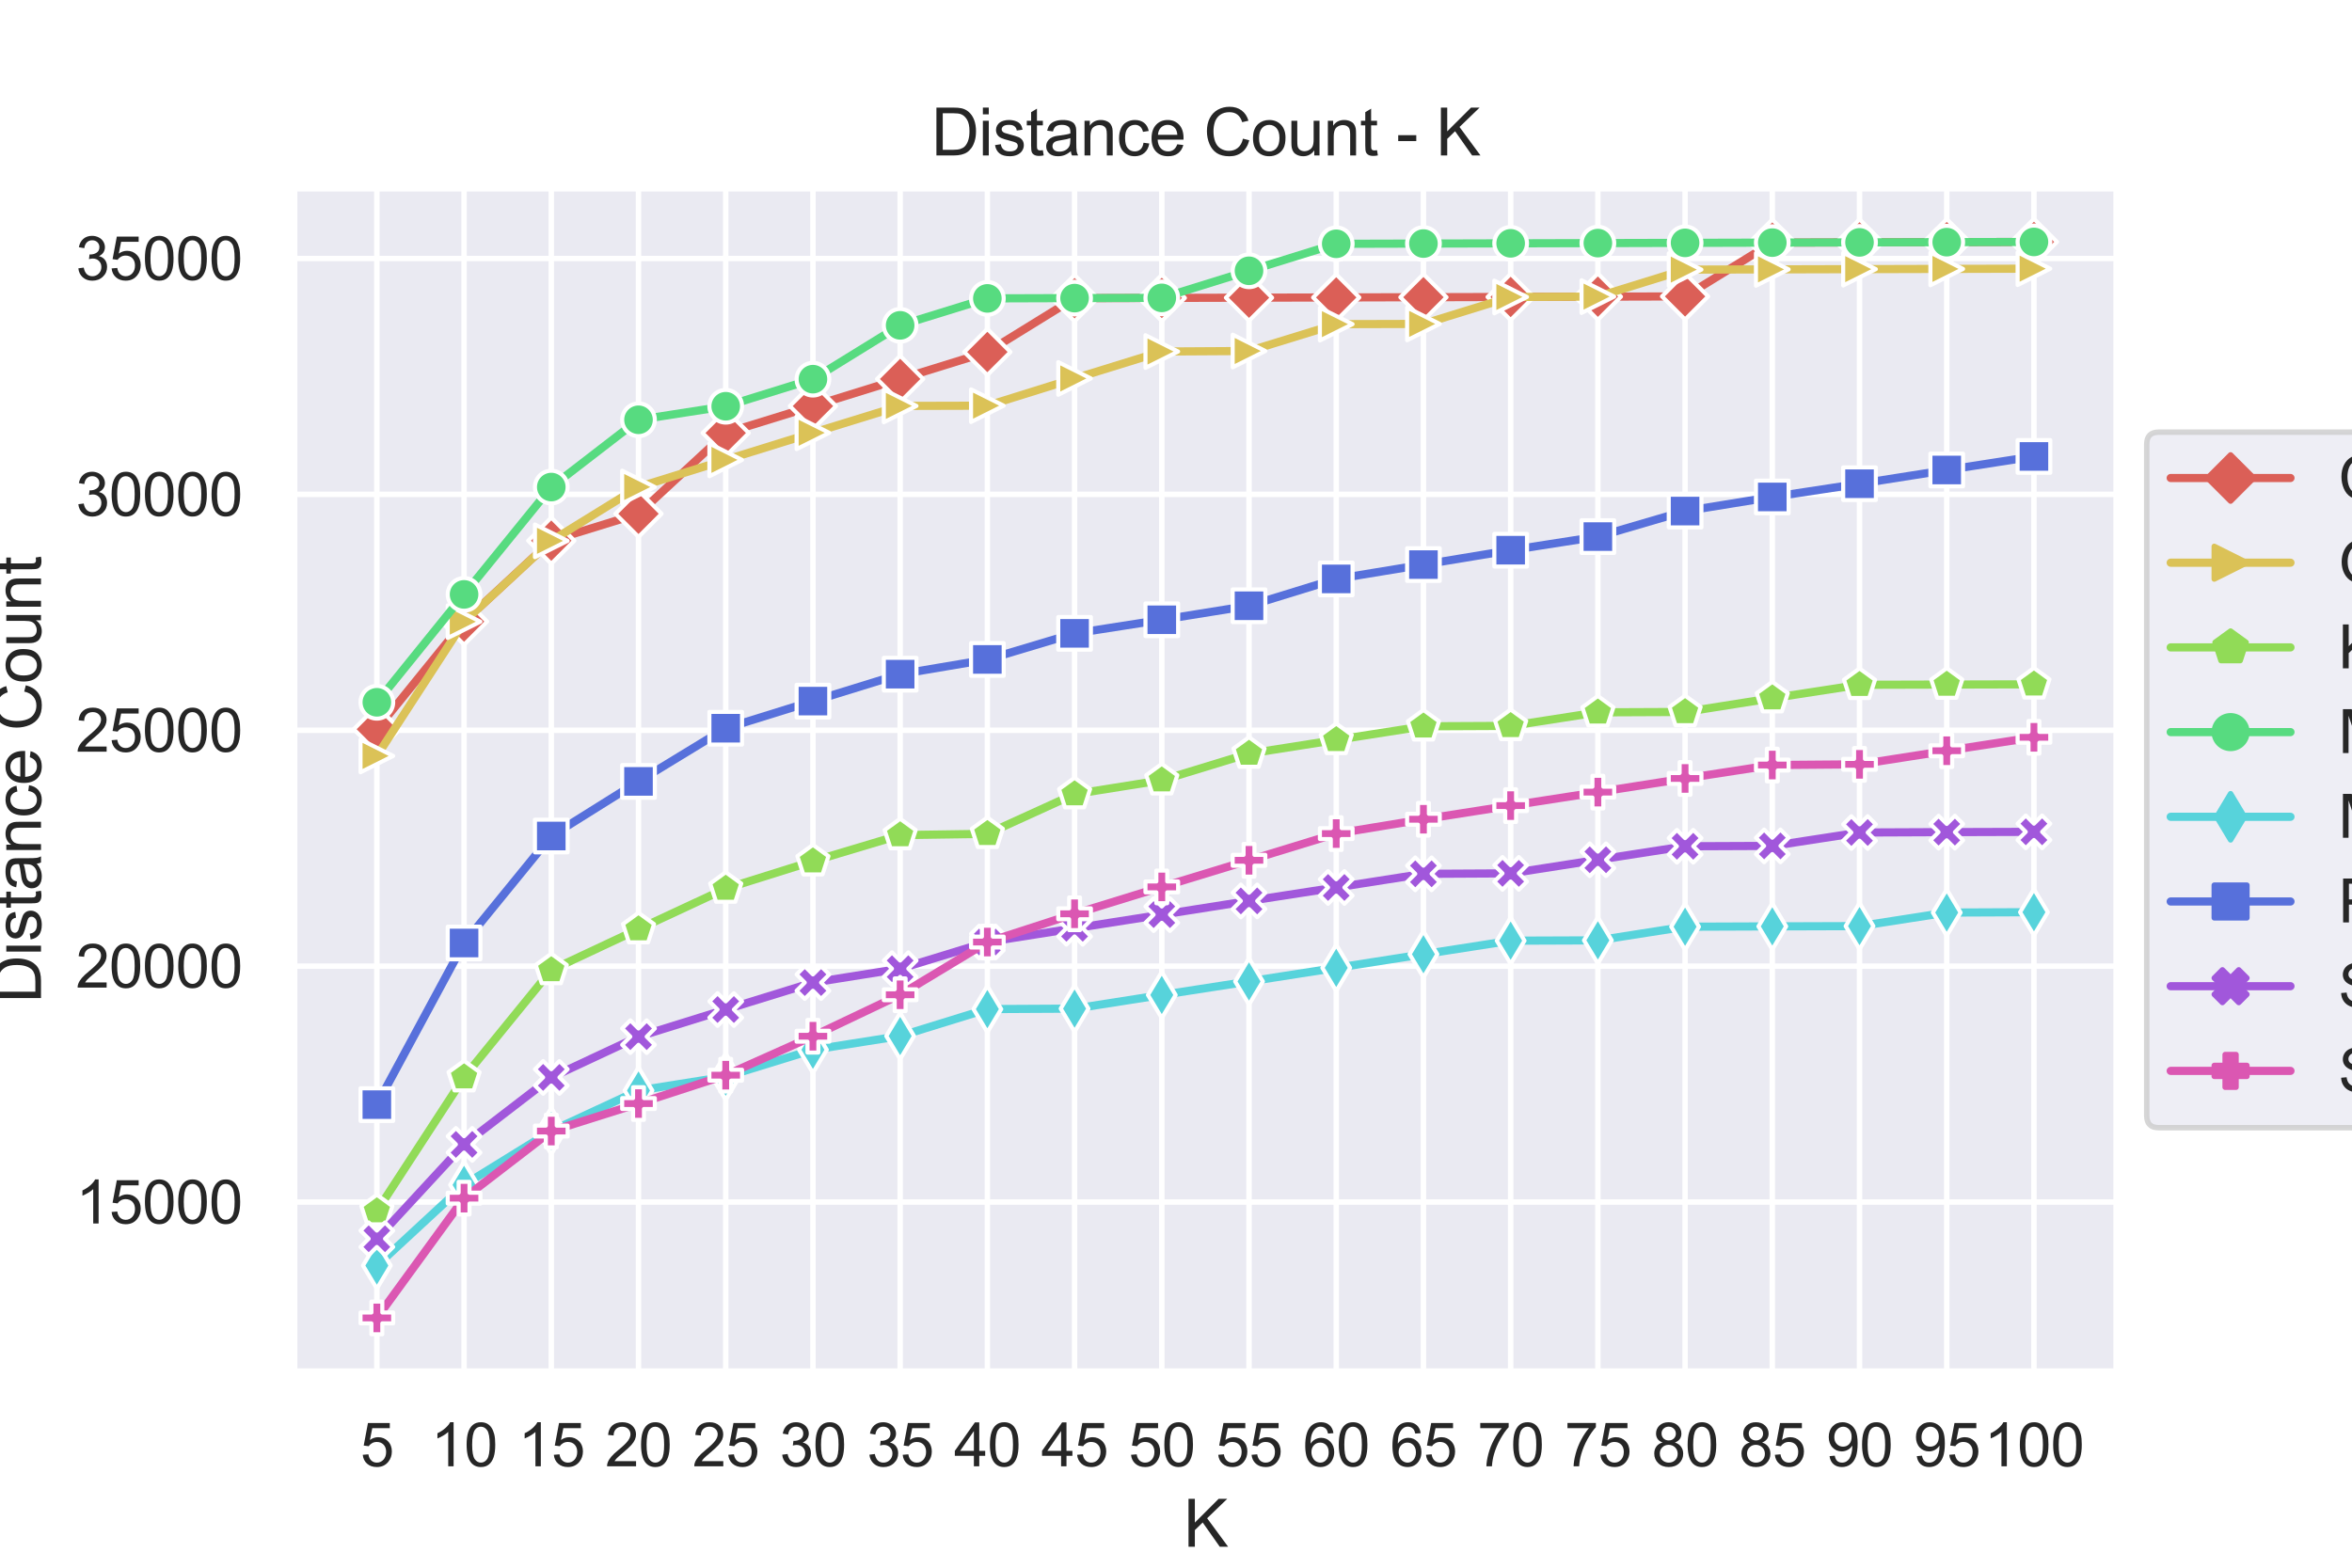 <?xml version="1.0" encoding="utf-8" standalone="no"?>
<!DOCTYPE svg PUBLIC "-//W3C//DTD SVG 1.1//EN"
  "http://www.w3.org/Graphics/SVG/1.1/DTD/svg11.dtd">
<svg xmlns:xlink="http://www.w3.org/1999/xlink" width="432pt" height="288pt" viewBox="0 0 432 288" xmlns="http://www.w3.org/2000/svg" version="1.1">
 <defs>
  <style type="text/css">*{stroke-linejoin: round; stroke-linecap: butt}</style>
 </defs>
 <g id="figure_1">
  <g id="patch_1">
   <path d="M 0 288 
L 432 288 
L 432 0 
L 0 0 
z
" style="fill: #ffffff"/>
  </g>
  <g id="axes_1">
   <g id="patch_2">
    <path d="M 54 252 
L 388.8 252 
L 388.8 34.56 
L 54 34.56 
z
" style="fill: #eaeaf2"/>
   </g>
   <g id="matplotlib.axis_1">
    <g id="xtick_1">
     <g id="line2d_1">
      <path d="M 69.218 252 
L 69.218 34.56 
" clip-path="url(#p967e4a3ea5)" style="fill: none; stroke: #ffffff; stroke-linecap: round"/>
     </g>
     <g id="text_1">
      <!-- 5 -->
      <g style="fill: #262626" transform="translate(66.16 269.374)scale(0.11 -0.11)">
       <defs>
        <path id="ArialMT-35" d="M 266 1200 
L 856 1250 
Q 922 819 1161 601 
Q 1400 384 1738 384 
Q 2144 384 2425 690 
Q 2706 997 2706 1503 
Q 2706 1984 2436 2262 
Q 2166 2541 1728 2541 
Q 1456 2541 1237 2417 
Q 1019 2294 894 2097 
L 366 2166 
L 809 4519 
L 3088 4519 
L 3088 3981 
L 1259 3981 
L 1013 2750 
Q 1425 3038 1878 3038 
Q 2478 3038 2890 2622 
Q 3303 2206 3303 1553 
Q 3303 931 2941 478 
Q 2500 -78 1738 -78 
Q 1113 -78 717 272 
Q 322 622 266 1200 
z
" transform="scale(0.016)"/>
       </defs>
       <use xlink:href="#ArialMT-35"/>
      </g>
     </g>
    </g>
    <g id="xtick_2">
     <g id="line2d_2">
      <path d="M 85.237 252 
L 85.237 34.56 
" clip-path="url(#p967e4a3ea5)" style="fill: none; stroke: #ffffff; stroke-linecap: round"/>
     </g>
     <g id="text_2">
      <!-- 10 -->
      <g style="fill: #262626" transform="translate(79.12 269.374)scale(0.11 -0.11)">
       <defs>
        <path id="ArialMT-31" d="M 2384 0 
L 1822 0 
L 1822 3584 
Q 1619 3391 1289 3197 
Q 959 3003 697 2906 
L 697 3450 
Q 1169 3672 1522 3987 
Q 1875 4303 2022 4600 
L 2384 4600 
L 2384 0 
z
" transform="scale(0.016)"/>
        <path id="ArialMT-30" d="M 266 2259 
Q 266 3072 433 3567 
Q 600 4063 929 4331 
Q 1259 4600 1759 4600 
Q 2128 4600 2406 4451 
Q 2684 4303 2865 4023 
Q 3047 3744 3150 3342 
Q 3253 2941 3253 2259 
Q 3253 1453 3087 958 
Q 2922 463 2592 192 
Q 2263 -78 1759 -78 
Q 1097 -78 719 397 
Q 266 969 266 2259 
z
M 844 2259 
Q 844 1131 1108 757 
Q 1372 384 1759 384 
Q 2147 384 2411 759 
Q 2675 1134 2675 2259 
Q 2675 3391 2411 3762 
Q 2147 4134 1753 4134 
Q 1366 4134 1134 3806 
Q 844 3388 844 2259 
z
" transform="scale(0.016)"/>
       </defs>
       <use xlink:href="#ArialMT-31"/>
       <use xlink:href="#ArialMT-30" x="55.615"/>
      </g>
     </g>
    </g>
    <g id="xtick_3">
     <g id="line2d_3">
      <path d="M 101.256 252 
L 101.256 34.56 
" clip-path="url(#p967e4a3ea5)" style="fill: none; stroke: #ffffff; stroke-linecap: round"/>
     </g>
     <g id="text_3">
      <!-- 15 -->
      <g style="fill: #262626" transform="translate(95.139 269.374)scale(0.11 -0.11)">
       <use xlink:href="#ArialMT-31"/>
       <use xlink:href="#ArialMT-35" x="55.615"/>
      </g>
     </g>
    </g>
    <g id="xtick_4">
     <g id="line2d_4">
      <path d="M 117.276 252 
L 117.276 34.56 
" clip-path="url(#p967e4a3ea5)" style="fill: none; stroke: #ffffff; stroke-linecap: round"/>
     </g>
     <g id="text_4">
      <!-- 20 -->
      <g style="fill: #262626" transform="translate(111.159 269.374)scale(0.11 -0.11)">
       <defs>
        <path id="ArialMT-32" d="M 3222 541 
L 3222 0 
L 194 0 
Q 188 203 259 391 
Q 375 700 629 1000 
Q 884 1300 1366 1694 
Q 2113 2306 2375 2664 
Q 2638 3022 2638 3341 
Q 2638 3675 2398 3904 
Q 2159 4134 1775 4134 
Q 1369 4134 1125 3890 
Q 881 3647 878 3216 
L 300 3275 
Q 359 3922 746 4261 
Q 1134 4600 1788 4600 
Q 2447 4600 2831 4234 
Q 3216 3869 3216 3328 
Q 3216 3053 3103 2787 
Q 2991 2522 2730 2228 
Q 2469 1934 1863 1422 
Q 1356 997 1212 845 
Q 1069 694 975 541 
L 3222 541 
z
" transform="scale(0.016)"/>
       </defs>
       <use xlink:href="#ArialMT-32"/>
       <use xlink:href="#ArialMT-30" x="55.615"/>
      </g>
     </g>
    </g>
    <g id="xtick_5">
     <g id="line2d_5">
      <path d="M 133.295 252 
L 133.295 34.56 
" clip-path="url(#p967e4a3ea5)" style="fill: none; stroke: #ffffff; stroke-linecap: round"/>
     </g>
     <g id="text_5">
      <!-- 25 -->
      <g style="fill: #262626" transform="translate(127.178 269.374)scale(0.11 -0.11)">
       <use xlink:href="#ArialMT-32"/>
       <use xlink:href="#ArialMT-35" x="55.615"/>
      </g>
     </g>
    </g>
    <g id="xtick_6">
     <g id="line2d_6">
      <path d="M 149.314 252 
L 149.314 34.56 
" clip-path="url(#p967e4a3ea5)" style="fill: none; stroke: #ffffff; stroke-linecap: round"/>
     </g>
     <g id="text_6">
      <!-- 30 -->
      <g style="fill: #262626" transform="translate(143.197 269.374)scale(0.11 -0.11)">
       <defs>
        <path id="ArialMT-33" d="M 269 1209 
L 831 1284 
Q 928 806 1161 595 
Q 1394 384 1728 384 
Q 2125 384 2398 659 
Q 2672 934 2672 1341 
Q 2672 1728 2419 1979 
Q 2166 2231 1775 2231 
Q 1616 2231 1378 2169 
L 1441 2663 
Q 1497 2656 1531 2656 
Q 1891 2656 2178 2843 
Q 2466 3031 2466 3422 
Q 2466 3731 2256 3934 
Q 2047 4138 1716 4138 
Q 1388 4138 1169 3931 
Q 950 3725 888 3313 
L 325 3413 
Q 428 3978 793 4289 
Q 1159 4600 1703 4600 
Q 2078 4600 2393 4439 
Q 2709 4278 2876 4000 
Q 3044 3722 3044 3409 
Q 3044 3113 2884 2869 
Q 2725 2625 2413 2481 
Q 2819 2388 3044 2092 
Q 3269 1797 3269 1353 
Q 3269 753 2831 336 
Q 2394 -81 1725 -81 
Q 1122 -81 723 278 
Q 325 638 269 1209 
z
" transform="scale(0.016)"/>
       </defs>
       <use xlink:href="#ArialMT-33"/>
       <use xlink:href="#ArialMT-30" x="55.615"/>
      </g>
     </g>
    </g>
    <g id="xtick_7">
     <g id="line2d_7">
      <path d="M 165.333 252 
L 165.333 34.56 
" clip-path="url(#p967e4a3ea5)" style="fill: none; stroke: #ffffff; stroke-linecap: round"/>
     </g>
     <g id="text_7">
      <!-- 35 -->
      <g style="fill: #262626" transform="translate(159.216 269.374)scale(0.11 -0.11)">
       <use xlink:href="#ArialMT-33"/>
       <use xlink:href="#ArialMT-35" x="55.615"/>
      </g>
     </g>
    </g>
    <g id="xtick_8">
     <g id="line2d_8">
      <path d="M 181.352 252 
L 181.352 34.56 
" clip-path="url(#p967e4a3ea5)" style="fill: none; stroke: #ffffff; stroke-linecap: round"/>
     </g>
     <g id="text_8">
      <!-- 40 -->
      <g style="fill: #262626" transform="translate(175.235 269.374)scale(0.11 -0.11)">
       <defs>
        <path id="ArialMT-34" d="M 2069 0 
L 2069 1097 
L 81 1097 
L 81 1613 
L 2172 4581 
L 2631 4581 
L 2631 1613 
L 3250 1613 
L 3250 1097 
L 2631 1097 
L 2631 0 
L 2069 0 
z
M 2069 1613 
L 2069 3678 
L 634 1613 
L 2069 1613 
z
" transform="scale(0.016)"/>
       </defs>
       <use xlink:href="#ArialMT-34"/>
       <use xlink:href="#ArialMT-30" x="55.615"/>
      </g>
     </g>
    </g>
    <g id="xtick_9">
     <g id="line2d_9">
      <path d="M 197.371 252 
L 197.371 34.56 
" clip-path="url(#p967e4a3ea5)" style="fill: none; stroke: #ffffff; stroke-linecap: round"/>
     </g>
     <g id="text_9">
      <!-- 45 -->
      <g style="fill: #262626" transform="translate(191.254 269.374)scale(0.11 -0.11)">
       <use xlink:href="#ArialMT-34"/>
       <use xlink:href="#ArialMT-35" x="55.615"/>
      </g>
     </g>
    </g>
    <g id="xtick_10">
     <g id="line2d_10">
      <path d="M 213.39 252 
L 213.39 34.56 
" clip-path="url(#p967e4a3ea5)" style="fill: none; stroke: #ffffff; stroke-linecap: round"/>
     </g>
     <g id="text_10">
      <!-- 50 -->
      <g style="fill: #262626" transform="translate(207.273 269.374)scale(0.11 -0.11)">
       <use xlink:href="#ArialMT-35"/>
       <use xlink:href="#ArialMT-30" x="55.615"/>
      </g>
     </g>
    </g>
    <g id="xtick_11">
     <g id="line2d_11">
      <path d="M 229.41 252 
L 229.41 34.56 
" clip-path="url(#p967e4a3ea5)" style="fill: none; stroke: #ffffff; stroke-linecap: round"/>
     </g>
     <g id="text_11">
      <!-- 55 -->
      <g style="fill: #262626" transform="translate(223.293 269.374)scale(0.11 -0.11)">
       <use xlink:href="#ArialMT-35"/>
       <use xlink:href="#ArialMT-35" x="55.615"/>
      </g>
     </g>
    </g>
    <g id="xtick_12">
     <g id="line2d_12">
      <path d="M 245.429 252 
L 245.429 34.56 
" clip-path="url(#p967e4a3ea5)" style="fill: none; stroke: #ffffff; stroke-linecap: round"/>
     </g>
     <g id="text_12">
      <!-- 60 -->
      <g style="fill: #262626" transform="translate(239.312 269.374)scale(0.11 -0.11)">
       <defs>
        <path id="ArialMT-36" d="M 3184 3459 
L 2625 3416 
Q 2550 3747 2413 3897 
Q 2184 4138 1850 4138 
Q 1581 4138 1378 3988 
Q 1113 3794 959 3422 
Q 806 3050 800 2363 
Q 1003 2672 1297 2822 
Q 1591 2972 1913 2972 
Q 2475 2972 2870 2558 
Q 3266 2144 3266 1488 
Q 3266 1056 3080 686 
Q 2894 316 2569 119 
Q 2244 -78 1831 -78 
Q 1128 -78 684 439 
Q 241 956 241 2144 
Q 241 3472 731 4075 
Q 1159 4600 1884 4600 
Q 2425 4600 2770 4297 
Q 3116 3994 3184 3459 
z
M 888 1484 
Q 888 1194 1011 928 
Q 1134 663 1356 523 
Q 1578 384 1822 384 
Q 2178 384 2434 671 
Q 2691 959 2691 1453 
Q 2691 1928 2437 2201 
Q 2184 2475 1800 2475 
Q 1419 2475 1153 2201 
Q 888 1928 888 1484 
z
" transform="scale(0.016)"/>
       </defs>
       <use xlink:href="#ArialMT-36"/>
       <use xlink:href="#ArialMT-30" x="55.615"/>
      </g>
     </g>
    </g>
    <g id="xtick_13">
     <g id="line2d_13">
      <path d="M 261.448 252 
L 261.448 34.56 
" clip-path="url(#p967e4a3ea5)" style="fill: none; stroke: #ffffff; stroke-linecap: round"/>
     </g>
     <g id="text_13">
      <!-- 65 -->
      <g style="fill: #262626" transform="translate(255.331 269.374)scale(0.11 -0.11)">
       <use xlink:href="#ArialMT-36"/>
       <use xlink:href="#ArialMT-35" x="55.615"/>
      </g>
     </g>
    </g>
    <g id="xtick_14">
     <g id="line2d_14">
      <path d="M 277.467 252 
L 277.467 34.56 
" clip-path="url(#p967e4a3ea5)" style="fill: none; stroke: #ffffff; stroke-linecap: round"/>
     </g>
     <g id="text_14">
      <!-- 70 -->
      <g style="fill: #262626" transform="translate(271.35 269.374)scale(0.11 -0.11)">
       <defs>
        <path id="ArialMT-37" d="M 303 3981 
L 303 4522 
L 3269 4522 
L 3269 4084 
Q 2831 3619 2401 2847 
Q 1972 2075 1738 1259 
Q 1569 684 1522 0 
L 944 0 
Q 953 541 1156 1306 
Q 1359 2072 1739 2783 
Q 2119 3494 2547 3981 
L 303 3981 
z
" transform="scale(0.016)"/>
       </defs>
       <use xlink:href="#ArialMT-37"/>
       <use xlink:href="#ArialMT-30" x="55.615"/>
      </g>
     </g>
    </g>
    <g id="xtick_15">
     <g id="line2d_15">
      <path d="M 293.486 252 
L 293.486 34.56 
" clip-path="url(#p967e4a3ea5)" style="fill: none; stroke: #ffffff; stroke-linecap: round"/>
     </g>
     <g id="text_15">
      <!-- 75 -->
      <g style="fill: #262626" transform="translate(287.369 269.374)scale(0.11 -0.11)">
       <use xlink:href="#ArialMT-37"/>
       <use xlink:href="#ArialMT-35" x="55.615"/>
      </g>
     </g>
    </g>
    <g id="xtick_16">
     <g id="line2d_16">
      <path d="M 309.505 252 
L 309.505 34.56 
" clip-path="url(#p967e4a3ea5)" style="fill: none; stroke: #ffffff; stroke-linecap: round"/>
     </g>
     <g id="text_16">
      <!-- 80 -->
      <g style="fill: #262626" transform="translate(303.388 269.374)scale(0.11 -0.11)">
       <defs>
        <path id="ArialMT-38" d="M 1131 2484 
Q 781 2613 612 2850 
Q 444 3088 444 3419 
Q 444 3919 803 4259 
Q 1163 4600 1759 4600 
Q 2359 4600 2725 4251 
Q 3091 3903 3091 3403 
Q 3091 3084 2923 2848 
Q 2756 2613 2416 2484 
Q 2838 2347 3058 2040 
Q 3278 1734 3278 1309 
Q 3278 722 2862 322 
Q 2447 -78 1769 -78 
Q 1091 -78 675 323 
Q 259 725 259 1325 
Q 259 1772 486 2073 
Q 713 2375 1131 2484 
z
M 1019 3438 
Q 1019 3113 1228 2906 
Q 1438 2700 1772 2700 
Q 2097 2700 2305 2904 
Q 2513 3109 2513 3406 
Q 2513 3716 2298 3927 
Q 2084 4138 1766 4138 
Q 1444 4138 1231 3931 
Q 1019 3725 1019 3438 
z
M 838 1322 
Q 838 1081 952 856 
Q 1066 631 1291 507 
Q 1516 384 1775 384 
Q 2178 384 2440 643 
Q 2703 903 2703 1303 
Q 2703 1709 2433 1975 
Q 2163 2241 1756 2241 
Q 1359 2241 1098 1978 
Q 838 1716 838 1322 
z
" transform="scale(0.016)"/>
       </defs>
       <use xlink:href="#ArialMT-38"/>
       <use xlink:href="#ArialMT-30" x="55.615"/>
      </g>
     </g>
    </g>
    <g id="xtick_17">
     <g id="line2d_17">
      <path d="M 325.524 252 
L 325.524 34.56 
" clip-path="url(#p967e4a3ea5)" style="fill: none; stroke: #ffffff; stroke-linecap: round"/>
     </g>
     <g id="text_17">
      <!-- 85 -->
      <g style="fill: #262626" transform="translate(319.407 269.374)scale(0.11 -0.11)">
       <use xlink:href="#ArialMT-38"/>
       <use xlink:href="#ArialMT-35" x="55.615"/>
      </g>
     </g>
    </g>
    <g id="xtick_18">
     <g id="line2d_18">
      <path d="M 341.544 252 
L 341.544 34.56 
" clip-path="url(#p967e4a3ea5)" style="fill: none; stroke: #ffffff; stroke-linecap: round"/>
     </g>
     <g id="text_18">
      <!-- 90 -->
      <g style="fill: #262626" transform="translate(335.427 269.374)scale(0.11 -0.11)">
       <defs>
        <path id="ArialMT-39" d="M 350 1059 
L 891 1109 
Q 959 728 1153 556 
Q 1347 384 1650 384 
Q 1909 384 2104 503 
Q 2300 622 2425 820 
Q 2550 1019 2634 1356 
Q 2719 1694 2719 2044 
Q 2719 2081 2716 2156 
Q 2547 1888 2255 1720 
Q 1963 1553 1622 1553 
Q 1053 1553 659 1965 
Q 266 2378 266 3053 
Q 266 3750 677 4175 
Q 1088 4600 1706 4600 
Q 2153 4600 2523 4359 
Q 2894 4119 3086 3673 
Q 3278 3228 3278 2384 
Q 3278 1506 3087 986 
Q 2897 466 2520 194 
Q 2144 -78 1638 -78 
Q 1100 -78 759 220 
Q 419 519 350 1059 
z
M 2653 3081 
Q 2653 3566 2395 3850 
Q 2138 4134 1775 4134 
Q 1400 4134 1122 3828 
Q 844 3522 844 3034 
Q 844 2597 1108 2323 
Q 1372 2050 1759 2050 
Q 2150 2050 2401 2323 
Q 2653 2597 2653 3081 
z
" transform="scale(0.016)"/>
       </defs>
       <use xlink:href="#ArialMT-39"/>
       <use xlink:href="#ArialMT-30" x="55.615"/>
      </g>
     </g>
    </g>
    <g id="xtick_19">
     <g id="line2d_19">
      <path d="M 357.563 252 
L 357.563 34.56 
" clip-path="url(#p967e4a3ea5)" style="fill: none; stroke: #ffffff; stroke-linecap: round"/>
     </g>
     <g id="text_19">
      <!-- 95 -->
      <g style="fill: #262626" transform="translate(351.446 269.374)scale(0.11 -0.11)">
       <use xlink:href="#ArialMT-39"/>
       <use xlink:href="#ArialMT-35" x="55.615"/>
      </g>
     </g>
    </g>
    <g id="xtick_20">
     <g id="line2d_20">
      <path d="M 373.582 252 
L 373.582 34.56 
" clip-path="url(#p967e4a3ea5)" style="fill: none; stroke: #ffffff; stroke-linecap: round"/>
     </g>
     <g id="text_20">
      <!-- 100 -->
      <g style="fill: #262626" transform="translate(364.406 269.374)scale(0.11 -0.11)">
       <use xlink:href="#ArialMT-31"/>
       <use xlink:href="#ArialMT-30" x="55.615"/>
       <use xlink:href="#ArialMT-30" x="111.23"/>
      </g>
     </g>
    </g>
    <g id="text_21">
     <!-- K -->
     <g style="fill: #262626" transform="translate(217.398 284.149)scale(0.12 -0.12)">
      <defs>
       <path id="ArialMT-4b" d="M 469 0 
L 469 4581 
L 1075 4581 
L 1075 2309 
L 3350 4581 
L 4172 4581 
L 2250 2725 
L 4256 0 
L 3456 0 
L 1825 2319 
L 1075 1588 
L 1075 0 
L 469 0 
z
" transform="scale(0.016)"/>
      </defs>
      <use xlink:href="#ArialMT-4b"/>
     </g>
    </g>
   </g>
   <g id="matplotlib.axis_2">
    <g id="ytick_1">
     <g id="line2d_21">
      <path d="M 54 220.83 
L 388.8 220.83 
" clip-path="url(#p967e4a3ea5)" style="fill: none; stroke: #ffffff; stroke-linecap: round"/>
     </g>
     <g id="text_22">
      <!-- 15000 -->
      <g style="fill: #262626" transform="translate(13.915 224.767)scale(0.11 -0.11)">
       <use xlink:href="#ArialMT-31"/>
       <use xlink:href="#ArialMT-35" x="55.615"/>
       <use xlink:href="#ArialMT-30" x="111.23"/>
       <use xlink:href="#ArialMT-30" x="166.846"/>
       <use xlink:href="#ArialMT-30" x="222.461"/>
      </g>
     </g>
    </g>
    <g id="ytick_2">
     <g id="line2d_22">
      <path d="M 54 177.494 
L 388.8 177.494 
" clip-path="url(#p967e4a3ea5)" style="fill: none; stroke: #ffffff; stroke-linecap: round"/>
     </g>
     <g id="text_23">
      <!-- 20000 -->
      <g style="fill: #262626" transform="translate(13.915 181.431)scale(0.11 -0.11)">
       <use xlink:href="#ArialMT-32"/>
       <use xlink:href="#ArialMT-30" x="55.615"/>
       <use xlink:href="#ArialMT-30" x="111.23"/>
       <use xlink:href="#ArialMT-30" x="166.846"/>
       <use xlink:href="#ArialMT-30" x="222.461"/>
      </g>
     </g>
    </g>
    <g id="ytick_3">
     <g id="line2d_23">
      <path d="M 54 134.158 
L 388.8 134.158 
" clip-path="url(#p967e4a3ea5)" style="fill: none; stroke: #ffffff; stroke-linecap: round"/>
     </g>
     <g id="text_24">
      <!-- 25000 -->
      <g style="fill: #262626" transform="translate(13.915 138.095)scale(0.11 -0.11)">
       <use xlink:href="#ArialMT-32"/>
       <use xlink:href="#ArialMT-35" x="55.615"/>
       <use xlink:href="#ArialMT-30" x="111.23"/>
       <use xlink:href="#ArialMT-30" x="166.846"/>
       <use xlink:href="#ArialMT-30" x="222.461"/>
      </g>
     </g>
    </g>
    <g id="ytick_4">
     <g id="line2d_24">
      <path d="M 54 90.822 
L 388.8 90.822 
" clip-path="url(#p967e4a3ea5)" style="fill: none; stroke: #ffffff; stroke-linecap: round"/>
     </g>
     <g id="text_25">
      <!-- 30000 -->
      <g style="fill: #262626" transform="translate(13.915 94.759)scale(0.11 -0.11)">
       <use xlink:href="#ArialMT-33"/>
       <use xlink:href="#ArialMT-30" x="55.615"/>
       <use xlink:href="#ArialMT-30" x="111.23"/>
       <use xlink:href="#ArialMT-30" x="166.846"/>
       <use xlink:href="#ArialMT-30" x="222.461"/>
      </g>
     </g>
    </g>
    <g id="ytick_5">
     <g id="line2d_25">
      <path d="M 54 47.486 
L 388.8 47.486 
" clip-path="url(#p967e4a3ea5)" style="fill: none; stroke: #ffffff; stroke-linecap: round"/>
     </g>
     <g id="text_26">
      <!-- 35000 -->
      <g style="fill: #262626" transform="translate(13.915 51.423)scale(0.11 -0.11)">
       <use xlink:href="#ArialMT-33"/>
       <use xlink:href="#ArialMT-35" x="55.615"/>
       <use xlink:href="#ArialMT-30" x="111.23"/>
       <use xlink:href="#ArialMT-30" x="166.846"/>
       <use xlink:href="#ArialMT-30" x="222.461"/>
      </g>
     </g>
    </g>
    <g id="text_27">
     <!-- Distance Count -->
     <g style="fill: #262626" transform="translate(7.53 184.299)rotate(-90)scale(0.12 -0.12)">
      <defs>
       <path id="ArialMT-44" d="M 494 0 
L 494 4581 
L 2072 4581 
Q 2606 4581 2888 4516 
Q 3281 4425 3559 4188 
Q 3922 3881 4101 3404 
Q 4281 2928 4281 2316 
Q 4281 1794 4159 1391 
Q 4038 988 3847 723 
Q 3656 459 3429 307 
Q 3203 156 2883 78 
Q 2563 0 2147 0 
L 494 0 
z
M 1100 541 
L 2078 541 
Q 2531 541 2789 625 
Q 3047 709 3200 863 
Q 3416 1078 3536 1442 
Q 3656 1806 3656 2325 
Q 3656 3044 3420 3430 
Q 3184 3816 2847 3947 
Q 2603 4041 2063 4041 
L 1100 4041 
L 1100 541 
z
" transform="scale(0.016)"/>
       <path id="ArialMT-69" d="M 425 3934 
L 425 4581 
L 988 4581 
L 988 3934 
L 425 3934 
z
M 425 0 
L 425 3319 
L 988 3319 
L 988 0 
L 425 0 
z
" transform="scale(0.016)"/>
       <path id="ArialMT-73" d="M 197 991 
L 753 1078 
Q 800 744 1014 566 
Q 1228 388 1613 388 
Q 2000 388 2187 545 
Q 2375 703 2375 916 
Q 2375 1106 2209 1216 
Q 2094 1291 1634 1406 
Q 1016 1563 777 1677 
Q 538 1791 414 1992 
Q 291 2194 291 2438 
Q 291 2659 392 2848 
Q 494 3038 669 3163 
Q 800 3259 1026 3326 
Q 1253 3394 1513 3394 
Q 1903 3394 2198 3281 
Q 2494 3169 2634 2976 
Q 2775 2784 2828 2463 
L 2278 2388 
Q 2241 2644 2061 2787 
Q 1881 2931 1553 2931 
Q 1166 2931 1000 2803 
Q 834 2675 834 2503 
Q 834 2394 903 2306 
Q 972 2216 1119 2156 
Q 1203 2125 1616 2013 
Q 2213 1853 2448 1751 
Q 2684 1650 2818 1456 
Q 2953 1263 2953 975 
Q 2953 694 2789 445 
Q 2625 197 2315 61 
Q 2006 -75 1616 -75 
Q 969 -75 630 194 
Q 291 463 197 991 
z
" transform="scale(0.016)"/>
       <path id="ArialMT-74" d="M 1650 503 
L 1731 6 
Q 1494 -44 1306 -44 
Q 1000 -44 831 53 
Q 663 150 594 308 
Q 525 466 525 972 
L 525 2881 
L 113 2881 
L 113 3319 
L 525 3319 
L 525 4141 
L 1084 4478 
L 1084 3319 
L 1650 3319 
L 1650 2881 
L 1084 2881 
L 1084 941 
Q 1084 700 1114 631 
Q 1144 563 1211 522 
Q 1278 481 1403 481 
Q 1497 481 1650 503 
z
" transform="scale(0.016)"/>
       <path id="ArialMT-61" d="M 2588 409 
Q 2275 144 1986 34 
Q 1697 -75 1366 -75 
Q 819 -75 525 192 
Q 231 459 231 875 
Q 231 1119 342 1320 
Q 453 1522 633 1644 
Q 813 1766 1038 1828 
Q 1203 1872 1538 1913 
Q 2219 1994 2541 2106 
Q 2544 2222 2544 2253 
Q 2544 2597 2384 2738 
Q 2169 2928 1744 2928 
Q 1347 2928 1158 2789 
Q 969 2650 878 2297 
L 328 2372 
Q 403 2725 575 2942 
Q 747 3159 1072 3276 
Q 1397 3394 1825 3394 
Q 2250 3394 2515 3294 
Q 2781 3194 2906 3042 
Q 3031 2891 3081 2659 
Q 3109 2516 3109 2141 
L 3109 1391 
Q 3109 606 3145 398 
Q 3181 191 3288 0 
L 2700 0 
Q 2613 175 2588 409 
z
M 2541 1666 
Q 2234 1541 1622 1453 
Q 1275 1403 1131 1340 
Q 988 1278 909 1158 
Q 831 1038 831 891 
Q 831 666 1001 516 
Q 1172 366 1500 366 
Q 1825 366 2078 508 
Q 2331 650 2450 897 
Q 2541 1088 2541 1459 
L 2541 1666 
z
" transform="scale(0.016)"/>
       <path id="ArialMT-6e" d="M 422 0 
L 422 3319 
L 928 3319 
L 928 2847 
Q 1294 3394 1984 3394 
Q 2284 3394 2536 3286 
Q 2788 3178 2913 3003 
Q 3038 2828 3088 2588 
Q 3119 2431 3119 2041 
L 3119 0 
L 2556 0 
L 2556 2019 
Q 2556 2363 2490 2533 
Q 2425 2703 2258 2804 
Q 2091 2906 1866 2906 
Q 1506 2906 1245 2678 
Q 984 2450 984 1813 
L 984 0 
L 422 0 
z
" transform="scale(0.016)"/>
       <path id="ArialMT-63" d="M 2588 1216 
L 3141 1144 
Q 3050 572 2676 248 
Q 2303 -75 1759 -75 
Q 1078 -75 664 370 
Q 250 816 250 1647 
Q 250 2184 428 2587 
Q 606 2991 970 3192 
Q 1334 3394 1763 3394 
Q 2303 3394 2647 3120 
Q 2991 2847 3088 2344 
L 2541 2259 
Q 2463 2594 2264 2762 
Q 2066 2931 1784 2931 
Q 1359 2931 1093 2626 
Q 828 2322 828 1663 
Q 828 994 1084 691 
Q 1341 388 1753 388 
Q 2084 388 2306 591 
Q 2528 794 2588 1216 
z
" transform="scale(0.016)"/>
       <path id="ArialMT-65" d="M 2694 1069 
L 3275 997 
Q 3138 488 2766 206 
Q 2394 -75 1816 -75 
Q 1088 -75 661 373 
Q 234 822 234 1631 
Q 234 2469 665 2931 
Q 1097 3394 1784 3394 
Q 2450 3394 2872 2941 
Q 3294 2488 3294 1666 
Q 3294 1616 3291 1516 
L 816 1516 
Q 847 969 1125 678 
Q 1403 388 1819 388 
Q 2128 388 2347 550 
Q 2566 713 2694 1069 
z
M 847 1978 
L 2700 1978 
Q 2663 2397 2488 2606 
Q 2219 2931 1791 2931 
Q 1403 2931 1139 2672 
Q 875 2413 847 1978 
z
" transform="scale(0.016)"/>
       <path id="ArialMT-20" transform="scale(0.016)"/>
       <path id="ArialMT-43" d="M 3763 1606 
L 4369 1453 
Q 4178 706 3683 314 
Q 3188 -78 2472 -78 
Q 1731 -78 1267 223 
Q 803 525 561 1097 
Q 319 1669 319 2325 
Q 319 3041 592 3573 
Q 866 4106 1370 4382 
Q 1875 4659 2481 4659 
Q 3169 4659 3637 4309 
Q 4106 3959 4291 3325 
L 3694 3184 
Q 3534 3684 3231 3912 
Q 2928 4141 2469 4141 
Q 1941 4141 1586 3887 
Q 1231 3634 1087 3207 
Q 944 2781 944 2328 
Q 944 1744 1114 1308 
Q 1284 872 1643 656 
Q 2003 441 2422 441 
Q 2931 441 3284 734 
Q 3638 1028 3763 1606 
z
" transform="scale(0.016)"/>
       <path id="ArialMT-6f" d="M 213 1659 
Q 213 2581 725 3025 
Q 1153 3394 1769 3394 
Q 2453 3394 2887 2945 
Q 3322 2497 3322 1706 
Q 3322 1066 3130 698 
Q 2938 331 2570 128 
Q 2203 -75 1769 -75 
Q 1072 -75 642 372 
Q 213 819 213 1659 
z
M 791 1659 
Q 791 1022 1069 705 
Q 1347 388 1769 388 
Q 2188 388 2466 706 
Q 2744 1025 2744 1678 
Q 2744 2294 2464 2611 
Q 2184 2928 1769 2928 
Q 1347 2928 1069 2612 
Q 791 2297 791 1659 
z
" transform="scale(0.016)"/>
       <path id="ArialMT-75" d="M 2597 0 
L 2597 488 
Q 2209 -75 1544 -75 
Q 1250 -75 995 37 
Q 741 150 617 320 
Q 494 491 444 738 
Q 409 903 409 1263 
L 409 3319 
L 972 3319 
L 972 1478 
Q 972 1038 1006 884 
Q 1059 663 1231 536 
Q 1403 409 1656 409 
Q 1909 409 2131 539 
Q 2353 669 2445 892 
Q 2538 1116 2538 1541 
L 2538 3319 
L 3100 3319 
L 3100 0 
L 2597 0 
z
" transform="scale(0.016)"/>
      </defs>
      <use xlink:href="#ArialMT-44"/>
      <use xlink:href="#ArialMT-69" x="72.217"/>
      <use xlink:href="#ArialMT-73" x="94.434"/>
      <use xlink:href="#ArialMT-74" x="144.434"/>
      <use xlink:href="#ArialMT-61" x="172.217"/>
      <use xlink:href="#ArialMT-6e" x="227.832"/>
      <use xlink:href="#ArialMT-63" x="283.447"/>
      <use xlink:href="#ArialMT-65" x="333.447"/>
      <use xlink:href="#ArialMT-20" x="389.062"/>
      <use xlink:href="#ArialMT-43" x="416.846"/>
      <use xlink:href="#ArialMT-6f" x="489.062"/>
      <use xlink:href="#ArialMT-75" x="544.678"/>
      <use xlink:href="#ArialMT-6e" x="600.293"/>
      <use xlink:href="#ArialMT-74" x="655.908"/>
     </g>
    </g>
   </g>
   <g id="line2d_26">
    <path d="M 69.218 133.967 
L 85.237 114.189 
L 101.256 99.324 
L 117.276 94.384 
L 133.295 79.546 
L 149.314 74.597 
L 165.333 69.622 
L 181.352 64.664 
L 197.371 54.775 
L 213.39 54.732 
L 229.41 54.688 
L 245.429 54.645 
L 261.448 54.602 
L 277.467 54.558 
L 293.486 54.498 
L 309.505 54.454 
L 325.524 44.574 
L 341.544 44.53 
L 357.563 44.487 
L 373.582 44.444 
" clip-path="url(#p967e4a3ea5)" style="fill: none; stroke: #db5f57; stroke-width: 1.5; stroke-linecap: round"/>
    <defs>
     <path id="m8138547911" d="M -0 4.243 
L 4.243 0 
L 0 -4.243 
L -4.243 -0 
z
" style="stroke: #ffffff; stroke-width: 0.75; stroke-linejoin: miter"/>
    </defs>
    <g clip-path="url(#p967e4a3ea5)">
     <use xlink:href="#m8138547911" x="69.218" y="133.967" style="fill: #db5f57; stroke: #ffffff; stroke-width: 0.75; stroke-linejoin: miter"/>
     <use xlink:href="#m8138547911" x="85.237" y="114.189" style="fill: #db5f57; stroke: #ffffff; stroke-width: 0.75; stroke-linejoin: miter"/>
     <use xlink:href="#m8138547911" x="101.256" y="99.324" style="fill: #db5f57; stroke: #ffffff; stroke-width: 0.75; stroke-linejoin: miter"/>
     <use xlink:href="#m8138547911" x="117.276" y="94.384" style="fill: #db5f57; stroke: #ffffff; stroke-width: 0.75; stroke-linejoin: miter"/>
     <use xlink:href="#m8138547911" x="133.295" y="79.546" style="fill: #db5f57; stroke: #ffffff; stroke-width: 0.75; stroke-linejoin: miter"/>
     <use xlink:href="#m8138547911" x="149.314" y="74.597" style="fill: #db5f57; stroke: #ffffff; stroke-width: 0.75; stroke-linejoin: miter"/>
     <use xlink:href="#m8138547911" x="165.333" y="69.622" style="fill: #db5f57; stroke: #ffffff; stroke-width: 0.75; stroke-linejoin: miter"/>
     <use xlink:href="#m8138547911" x="181.352" y="64.664" style="fill: #db5f57; stroke: #ffffff; stroke-width: 0.75; stroke-linejoin: miter"/>
     <use xlink:href="#m8138547911" x="197.371" y="54.775" style="fill: #db5f57; stroke: #ffffff; stroke-width: 0.75; stroke-linejoin: miter"/>
     <use xlink:href="#m8138547911" x="213.39" y="54.732" style="fill: #db5f57; stroke: #ffffff; stroke-width: 0.75; stroke-linejoin: miter"/>
     <use xlink:href="#m8138547911" x="229.41" y="54.688" style="fill: #db5f57; stroke: #ffffff; stroke-width: 0.75; stroke-linejoin: miter"/>
     <use xlink:href="#m8138547911" x="245.429" y="54.645" style="fill: #db5f57; stroke: #ffffff; stroke-width: 0.75; stroke-linejoin: miter"/>
     <use xlink:href="#m8138547911" x="261.448" y="54.602" style="fill: #db5f57; stroke: #ffffff; stroke-width: 0.75; stroke-linejoin: miter"/>
     <use xlink:href="#m8138547911" x="277.467" y="54.558" style="fill: #db5f57; stroke: #ffffff; stroke-width: 0.75; stroke-linejoin: miter"/>
     <use xlink:href="#m8138547911" x="293.486" y="54.498" style="fill: #db5f57; stroke: #ffffff; stroke-width: 0.75; stroke-linejoin: miter"/>
     <use xlink:href="#m8138547911" x="309.505" y="54.454" style="fill: #db5f57; stroke: #ffffff; stroke-width: 0.75; stroke-linejoin: miter"/>
     <use xlink:href="#m8138547911" x="325.524" y="44.574" style="fill: #db5f57; stroke: #ffffff; stroke-width: 0.75; stroke-linejoin: miter"/>
     <use xlink:href="#m8138547911" x="341.544" y="44.53" style="fill: #db5f57; stroke: #ffffff; stroke-width: 0.75; stroke-linejoin: miter"/>
     <use xlink:href="#m8138547911" x="357.563" y="44.487" style="fill: #db5f57; stroke: #ffffff; stroke-width: 0.75; stroke-linejoin: miter"/>
     <use xlink:href="#m8138547911" x="373.582" y="44.444" style="fill: #db5f57; stroke: #ffffff; stroke-width: 0.75; stroke-linejoin: miter"/>
    </g>
   </g>
   <g id="line2d_27">
    <path d="M 69.218 138.873 
L 85.237 114.206 
L 101.256 99.359 
L 117.276 89.47 
L 133.295 84.486 
L 149.314 79.511 
L 165.333 74.571 
L 181.352 74.527 
L 197.371 69.526 
L 213.39 64.578 
L 229.41 64.482 
L 245.429 59.551 
L 261.448 59.507 
L 277.467 54.558 
L 293.486 54.489 
L 309.505 49.531 
L 325.524 49.488 
L 341.544 49.445 
L 357.563 49.401 
L 373.582 49.358 
" clip-path="url(#p967e4a3ea5)" style="fill: none; stroke: #dbc257; stroke-width: 1.5; stroke-linecap: round"/>
    <defs>
     <path id="m14ca07d057" d="M 3 0 
L -3 -3 
L -3 3 
z
" style="stroke: #ffffff; stroke-width: 0.75; stroke-linejoin: miter"/>
    </defs>
    <g clip-path="url(#p967e4a3ea5)">
     <use xlink:href="#m14ca07d057" x="69.218" y="138.873" style="fill: #dbc257; stroke: #ffffff; stroke-width: 0.75; stroke-linejoin: miter"/>
     <use xlink:href="#m14ca07d057" x="85.237" y="114.206" style="fill: #dbc257; stroke: #ffffff; stroke-width: 0.75; stroke-linejoin: miter"/>
     <use xlink:href="#m14ca07d057" x="101.256" y="99.359" style="fill: #dbc257; stroke: #ffffff; stroke-width: 0.75; stroke-linejoin: miter"/>
     <use xlink:href="#m14ca07d057" x="117.276" y="89.47" style="fill: #dbc257; stroke: #ffffff; stroke-width: 0.75; stroke-linejoin: miter"/>
     <use xlink:href="#m14ca07d057" x="133.295" y="84.486" style="fill: #dbc257; stroke: #ffffff; stroke-width: 0.75; stroke-linejoin: miter"/>
     <use xlink:href="#m14ca07d057" x="149.314" y="79.511" style="fill: #dbc257; stroke: #ffffff; stroke-width: 0.75; stroke-linejoin: miter"/>
     <use xlink:href="#m14ca07d057" x="165.333" y="74.571" style="fill: #dbc257; stroke: #ffffff; stroke-width: 0.75; stroke-linejoin: miter"/>
     <use xlink:href="#m14ca07d057" x="181.352" y="74.527" style="fill: #dbc257; stroke: #ffffff; stroke-width: 0.75; stroke-linejoin: miter"/>
     <use xlink:href="#m14ca07d057" x="197.371" y="69.526" style="fill: #dbc257; stroke: #ffffff; stroke-width: 0.75; stroke-linejoin: miter"/>
     <use xlink:href="#m14ca07d057" x="213.39" y="64.578" style="fill: #dbc257; stroke: #ffffff; stroke-width: 0.75; stroke-linejoin: miter"/>
     <use xlink:href="#m14ca07d057" x="229.41" y="64.482" style="fill: #dbc257; stroke: #ffffff; stroke-width: 0.75; stroke-linejoin: miter"/>
     <use xlink:href="#m14ca07d057" x="245.429" y="59.551" style="fill: #dbc257; stroke: #ffffff; stroke-width: 0.75; stroke-linejoin: miter"/>
     <use xlink:href="#m14ca07d057" x="261.448" y="59.507" style="fill: #dbc257; stroke: #ffffff; stroke-width: 0.75; stroke-linejoin: miter"/>
     <use xlink:href="#m14ca07d057" x="277.467" y="54.558" style="fill: #dbc257; stroke: #ffffff; stroke-width: 0.75; stroke-linejoin: miter"/>
     <use xlink:href="#m14ca07d057" x="293.486" y="54.489" style="fill: #dbc257; stroke: #ffffff; stroke-width: 0.75; stroke-linejoin: miter"/>
     <use xlink:href="#m14ca07d057" x="309.505" y="49.531" style="fill: #dbc257; stroke: #ffffff; stroke-width: 0.75; stroke-linejoin: miter"/>
     <use xlink:href="#m14ca07d057" x="325.524" y="49.488" style="fill: #dbc257; stroke: #ffffff; stroke-width: 0.75; stroke-linejoin: miter"/>
     <use xlink:href="#m14ca07d057" x="341.544" y="49.445" style="fill: #dbc257; stroke: #ffffff; stroke-width: 0.75; stroke-linejoin: miter"/>
     <use xlink:href="#m14ca07d057" x="357.563" y="49.401" style="fill: #dbc257; stroke: #ffffff; stroke-width: 0.75; stroke-linejoin: miter"/>
     <use xlink:href="#m14ca07d057" x="373.582" y="49.358" style="fill: #dbc257; stroke: #ffffff; stroke-width: 0.75; stroke-linejoin: miter"/>
    </g>
   </g>
   <g id="line2d_28">
    <path d="M 69.218 222.494 
L 85.237 197.888 
L 101.256 178.204 
L 117.276 170.69 
L 133.295 163.236 
L 149.314 158.209 
L 165.333 153.416 
L 181.352 153.182 
L 197.371 145.884 
L 213.39 143.336 
L 229.41 138.439 
L 245.429 135.926 
L 261.448 133.43 
L 277.467 133.352 
L 293.486 130.864 
L 309.505 130.795 
L 325.524 128.264 
L 341.544 125.803 
L 357.563 125.759 
L 373.582 125.716 
" clip-path="url(#p967e4a3ea5)" style="fill: none; stroke: #91db57; stroke-width: 1.5; stroke-linecap: round"/>
    <defs>
     <path id="m86ddbe12a1" d="M 0 -3 
L -2.853 -0.927 
L -1.763 2.427 
L 1.763 2.427 
L 2.853 -0.927 
z
" style="stroke: #ffffff; stroke-width: 0.75; stroke-linejoin: miter"/>
    </defs>
    <g clip-path="url(#p967e4a3ea5)">
     <use xlink:href="#m86ddbe12a1" x="69.218" y="222.494" style="fill: #91db57; stroke: #ffffff; stroke-width: 0.75; stroke-linejoin: miter"/>
     <use xlink:href="#m86ddbe12a1" x="85.237" y="197.888" style="fill: #91db57; stroke: #ffffff; stroke-width: 0.75; stroke-linejoin: miter"/>
     <use xlink:href="#m86ddbe12a1" x="101.256" y="178.204" style="fill: #91db57; stroke: #ffffff; stroke-width: 0.75; stroke-linejoin: miter"/>
     <use xlink:href="#m86ddbe12a1" x="117.276" y="170.69" style="fill: #91db57; stroke: #ffffff; stroke-width: 0.75; stroke-linejoin: miter"/>
     <use xlink:href="#m86ddbe12a1" x="133.295" y="163.236" style="fill: #91db57; stroke: #ffffff; stroke-width: 0.75; stroke-linejoin: miter"/>
     <use xlink:href="#m86ddbe12a1" x="149.314" y="158.209" style="fill: #91db57; stroke: #ffffff; stroke-width: 0.75; stroke-linejoin: miter"/>
     <use xlink:href="#m86ddbe12a1" x="165.333" y="153.416" style="fill: #91db57; stroke: #ffffff; stroke-width: 0.75; stroke-linejoin: miter"/>
     <use xlink:href="#m86ddbe12a1" x="181.352" y="153.182" style="fill: #91db57; stroke: #ffffff; stroke-width: 0.75; stroke-linejoin: miter"/>
     <use xlink:href="#m86ddbe12a1" x="197.371" y="145.884" style="fill: #91db57; stroke: #ffffff; stroke-width: 0.75; stroke-linejoin: miter"/>
     <use xlink:href="#m86ddbe12a1" x="213.39" y="143.336" style="fill: #91db57; stroke: #ffffff; stroke-width: 0.75; stroke-linejoin: miter"/>
     <use xlink:href="#m86ddbe12a1" x="229.41" y="138.439" style="fill: #91db57; stroke: #ffffff; stroke-width: 0.75; stroke-linejoin: miter"/>
     <use xlink:href="#m86ddbe12a1" x="245.429" y="135.926" style="fill: #91db57; stroke: #ffffff; stroke-width: 0.75; stroke-linejoin: miter"/>
     <use xlink:href="#m86ddbe12a1" x="261.448" y="133.43" style="fill: #91db57; stroke: #ffffff; stroke-width: 0.75; stroke-linejoin: miter"/>
     <use xlink:href="#m86ddbe12a1" x="277.467" y="133.352" style="fill: #91db57; stroke: #ffffff; stroke-width: 0.75; stroke-linejoin: miter"/>
     <use xlink:href="#m86ddbe12a1" x="293.486" y="130.864" style="fill: #91db57; stroke: #ffffff; stroke-width: 0.75; stroke-linejoin: miter"/>
     <use xlink:href="#m86ddbe12a1" x="309.505" y="130.795" style="fill: #91db57; stroke: #ffffff; stroke-width: 0.75; stroke-linejoin: miter"/>
     <use xlink:href="#m86ddbe12a1" x="325.524" y="128.264" style="fill: #91db57; stroke: #ffffff; stroke-width: 0.75; stroke-linejoin: miter"/>
     <use xlink:href="#m86ddbe12a1" x="341.544" y="125.803" style="fill: #91db57; stroke: #ffffff; stroke-width: 0.75; stroke-linejoin: miter"/>
     <use xlink:href="#m86ddbe12a1" x="357.563" y="125.759" style="fill: #91db57; stroke: #ffffff; stroke-width: 0.75; stroke-linejoin: miter"/>
     <use xlink:href="#m86ddbe12a1" x="373.582" y="125.716" style="fill: #91db57; stroke: #ffffff; stroke-width: 0.75; stroke-linejoin: miter"/>
    </g>
   </g>
   <g id="line2d_29">
    <path d="M 69.218 129.018 
L 85.237 109.196 
L 101.256 89.478 
L 117.276 77.119 
L 133.295 74.631 
L 149.314 69.657 
L 165.333 59.767 
L 181.352 54.818 
L 197.371 54.766 
L 213.39 54.723 
L 229.41 49.748 
L 245.429 44.79 
L 261.448 44.747 
L 277.467 44.704 
L 293.486 44.66 
L 309.505 44.617 
L 325.524 44.574 
L 341.544 44.53 
L 357.563 44.487 
L 373.582 44.444 
" clip-path="url(#p967e4a3ea5)" style="fill: none; stroke: #57db80; stroke-width: 1.5; stroke-linecap: round"/>
    <defs>
     <path id="m8e1c31d5d5" d="M 0 3 
C 0.796 3 1.559 2.684 2.121 2.121 
C 2.684 1.559 3 0.796 3 0 
C 3 -0.796 2.684 -1.559 2.121 -2.121 
C 1.559 -2.684 0.796 -3 0 -3 
C -0.796 -3 -1.559 -2.684 -2.121 -2.121 
C -2.684 -1.559 -3 -0.796 -3 0 
C -3 0.796 -2.684 1.559 -2.121 2.121 
C -1.559 2.684 -0.796 3 0 3 
z
" style="stroke: #ffffff; stroke-width: 0.75"/>
    </defs>
    <g clip-path="url(#p967e4a3ea5)">
     <use xlink:href="#m8e1c31d5d5" x="69.218" y="129.018" style="fill: #57db80; stroke: #ffffff; stroke-width: 0.75"/>
     <use xlink:href="#m8e1c31d5d5" x="85.237" y="109.196" style="fill: #57db80; stroke: #ffffff; stroke-width: 0.75"/>
     <use xlink:href="#m8e1c31d5d5" x="101.256" y="89.478" style="fill: #57db80; stroke: #ffffff; stroke-width: 0.75"/>
     <use xlink:href="#m8e1c31d5d5" x="117.276" y="77.119" style="fill: #57db80; stroke: #ffffff; stroke-width: 0.75"/>
     <use xlink:href="#m8e1c31d5d5" x="133.295" y="74.631" style="fill: #57db80; stroke: #ffffff; stroke-width: 0.75"/>
     <use xlink:href="#m8e1c31d5d5" x="149.314" y="69.657" style="fill: #57db80; stroke: #ffffff; stroke-width: 0.75"/>
     <use xlink:href="#m8e1c31d5d5" x="165.333" y="59.767" style="fill: #57db80; stroke: #ffffff; stroke-width: 0.75"/>
     <use xlink:href="#m8e1c31d5d5" x="181.352" y="54.818" style="fill: #57db80; stroke: #ffffff; stroke-width: 0.75"/>
     <use xlink:href="#m8e1c31d5d5" x="197.371" y="54.766" style="fill: #57db80; stroke: #ffffff; stroke-width: 0.75"/>
     <use xlink:href="#m8e1c31d5d5" x="213.39" y="54.723" style="fill: #57db80; stroke: #ffffff; stroke-width: 0.75"/>
     <use xlink:href="#m8e1c31d5d5" x="229.41" y="49.748" style="fill: #57db80; stroke: #ffffff; stroke-width: 0.75"/>
     <use xlink:href="#m8e1c31d5d5" x="245.429" y="44.79" style="fill: #57db80; stroke: #ffffff; stroke-width: 0.75"/>
     <use xlink:href="#m8e1c31d5d5" x="261.448" y="44.747" style="fill: #57db80; stroke: #ffffff; stroke-width: 0.75"/>
     <use xlink:href="#m8e1c31d5d5" x="277.467" y="44.704" style="fill: #57db80; stroke: #ffffff; stroke-width: 0.75"/>
     <use xlink:href="#m8e1c31d5d5" x="293.486" y="44.66" style="fill: #57db80; stroke: #ffffff; stroke-width: 0.75"/>
     <use xlink:href="#m8e1c31d5d5" x="309.505" y="44.617" style="fill: #57db80; stroke: #ffffff; stroke-width: 0.75"/>
     <use xlink:href="#m8e1c31d5d5" x="325.524" y="44.574" style="fill: #57db80; stroke: #ffffff; stroke-width: 0.75"/>
     <use xlink:href="#m8e1c31d5d5" x="341.544" y="44.53" style="fill: #57db80; stroke: #ffffff; stroke-width: 0.75"/>
     <use xlink:href="#m8e1c31d5d5" x="357.563" y="44.487" style="fill: #57db80; stroke: #ffffff; stroke-width: 0.75"/>
     <use xlink:href="#m8e1c31d5d5" x="373.582" y="44.444" style="fill: #57db80; stroke: #ffffff; stroke-width: 0.75"/>
    </g>
   </g>
   <g id="line2d_30">
    <path d="M 69.218 232.496 
L 85.237 217.675 
L 101.256 207.777 
L 117.276 200.34 
L 133.295 197.792 
L 149.314 192.852 
L 165.333 190.33 
L 181.352 185.381 
L 197.371 185.294 
L 213.39 182.781 
L 229.41 180.302 
L 245.429 177.806 
L 261.448 175.301 
L 277.467 172.813 
L 293.486 172.753 
L 309.505 170.248 
L 325.524 170.187 
L 341.544 170.135 
L 357.563 167.648 
L 373.582 167.578 
" clip-path="url(#p967e4a3ea5)" style="fill: none; stroke: #57d3db; stroke-width: 1.5; stroke-linecap: round"/>
    <defs>
     <path id="m0976bc40c4" d="M -0 4.243 
L 2.546 0 
L 0 -4.243 
L -2.546 -0 
z
" style="stroke: #ffffff; stroke-width: 0.75; stroke-linejoin: miter"/>
    </defs>
    <g clip-path="url(#p967e4a3ea5)">
     <use xlink:href="#m0976bc40c4" x="69.218" y="232.496" style="fill: #57d3db; stroke: #ffffff; stroke-width: 0.75; stroke-linejoin: miter"/>
     <use xlink:href="#m0976bc40c4" x="85.237" y="217.675" style="fill: #57d3db; stroke: #ffffff; stroke-width: 0.75; stroke-linejoin: miter"/>
     <use xlink:href="#m0976bc40c4" x="101.256" y="207.777" style="fill: #57d3db; stroke: #ffffff; stroke-width: 0.75; stroke-linejoin: miter"/>
     <use xlink:href="#m0976bc40c4" x="117.276" y="200.34" style="fill: #57d3db; stroke: #ffffff; stroke-width: 0.75; stroke-linejoin: miter"/>
     <use xlink:href="#m0976bc40c4" x="133.295" y="197.792" style="fill: #57d3db; stroke: #ffffff; stroke-width: 0.75; stroke-linejoin: miter"/>
     <use xlink:href="#m0976bc40c4" x="149.314" y="192.852" style="fill: #57d3db; stroke: #ffffff; stroke-width: 0.75; stroke-linejoin: miter"/>
     <use xlink:href="#m0976bc40c4" x="165.333" y="190.33" style="fill: #57d3db; stroke: #ffffff; stroke-width: 0.75; stroke-linejoin: miter"/>
     <use xlink:href="#m0976bc40c4" x="181.352" y="185.381" style="fill: #57d3db; stroke: #ffffff; stroke-width: 0.75; stroke-linejoin: miter"/>
     <use xlink:href="#m0976bc40c4" x="197.371" y="185.294" style="fill: #57d3db; stroke: #ffffff; stroke-width: 0.75; stroke-linejoin: miter"/>
     <use xlink:href="#m0976bc40c4" x="213.39" y="182.781" style="fill: #57d3db; stroke: #ffffff; stroke-width: 0.75; stroke-linejoin: miter"/>
     <use xlink:href="#m0976bc40c4" x="229.41" y="180.302" style="fill: #57d3db; stroke: #ffffff; stroke-width: 0.75; stroke-linejoin: miter"/>
     <use xlink:href="#m0976bc40c4" x="245.429" y="177.806" style="fill: #57d3db; stroke: #ffffff; stroke-width: 0.75; stroke-linejoin: miter"/>
     <use xlink:href="#m0976bc40c4" x="261.448" y="175.301" style="fill: #57d3db; stroke: #ffffff; stroke-width: 0.75; stroke-linejoin: miter"/>
     <use xlink:href="#m0976bc40c4" x="277.467" y="172.813" style="fill: #57d3db; stroke: #ffffff; stroke-width: 0.75; stroke-linejoin: miter"/>
     <use xlink:href="#m0976bc40c4" x="293.486" y="172.753" style="fill: #57d3db; stroke: #ffffff; stroke-width: 0.75; stroke-linejoin: miter"/>
     <use xlink:href="#m0976bc40c4" x="309.505" y="170.248" style="fill: #57d3db; stroke: #ffffff; stroke-width: 0.75; stroke-linejoin: miter"/>
     <use xlink:href="#m0976bc40c4" x="325.524" y="170.187" style="fill: #57d3db; stroke: #ffffff; stroke-width: 0.75; stroke-linejoin: miter"/>
     <use xlink:href="#m0976bc40c4" x="341.544" y="170.135" style="fill: #57d3db; stroke: #ffffff; stroke-width: 0.75; stroke-linejoin: miter"/>
     <use xlink:href="#m0976bc40c4" x="357.563" y="167.648" style="fill: #57d3db; stroke: #ffffff; stroke-width: 0.75; stroke-linejoin: miter"/>
     <use xlink:href="#m0976bc40c4" x="373.582" y="167.578" style="fill: #57d3db; stroke: #ffffff; stroke-width: 0.75; stroke-linejoin: miter"/>
    </g>
   </g>
   <g id="line2d_31">
    <path d="M 69.218 202.932 
L 85.237 173.238 
L 101.256 153.581 
L 117.276 143.553 
L 133.295 133.785 
L 149.314 128.801 
L 165.333 123.852 
L 181.352 121.148 
L 197.371 116.355 
L 213.39 113.859 
L 229.41 111.285 
L 245.429 106.353 
L 261.448 103.719 
L 277.467 101.075 
L 293.486 98.579 
L 309.505 93.89 
L 325.524 91.298 
L 341.544 88.863 
L 357.563 86.341 
L 373.582 83.853 
" clip-path="url(#p967e4a3ea5)" style="fill: none; stroke: #5770db; stroke-width: 1.5; stroke-linecap: round"/>
    <defs>
     <path id="m9dcab69f57" d="M -3 3 
L 3 3 
L 3 -3 
L -3 -3 
z
" style="stroke: #ffffff; stroke-width: 0.75; stroke-linejoin: miter"/>
    </defs>
    <g clip-path="url(#p967e4a3ea5)">
     <use xlink:href="#m9dcab69f57" x="69.218" y="202.932" style="fill: #5770db; stroke: #ffffff; stroke-width: 0.75; stroke-linejoin: miter"/>
     <use xlink:href="#m9dcab69f57" x="85.237" y="173.238" style="fill: #5770db; stroke: #ffffff; stroke-width: 0.75; stroke-linejoin: miter"/>
     <use xlink:href="#m9dcab69f57" x="101.256" y="153.581" style="fill: #5770db; stroke: #ffffff; stroke-width: 0.75; stroke-linejoin: miter"/>
     <use xlink:href="#m9dcab69f57" x="117.276" y="143.553" style="fill: #5770db; stroke: #ffffff; stroke-width: 0.75; stroke-linejoin: miter"/>
     <use xlink:href="#m9dcab69f57" x="133.295" y="133.785" style="fill: #5770db; stroke: #ffffff; stroke-width: 0.75; stroke-linejoin: miter"/>
     <use xlink:href="#m9dcab69f57" x="149.314" y="128.801" style="fill: #5770db; stroke: #ffffff; stroke-width: 0.75; stroke-linejoin: miter"/>
     <use xlink:href="#m9dcab69f57" x="165.333" y="123.852" style="fill: #5770db; stroke: #ffffff; stroke-width: 0.75; stroke-linejoin: miter"/>
     <use xlink:href="#m9dcab69f57" x="181.352" y="121.148" style="fill: #5770db; stroke: #ffffff; stroke-width: 0.75; stroke-linejoin: miter"/>
     <use xlink:href="#m9dcab69f57" x="197.371" y="116.355" style="fill: #5770db; stroke: #ffffff; stroke-width: 0.75; stroke-linejoin: miter"/>
     <use xlink:href="#m9dcab69f57" x="213.39" y="113.859" style="fill: #5770db; stroke: #ffffff; stroke-width: 0.75; stroke-linejoin: miter"/>
     <use xlink:href="#m9dcab69f57" x="229.41" y="111.285" style="fill: #5770db; stroke: #ffffff; stroke-width: 0.75; stroke-linejoin: miter"/>
     <use xlink:href="#m9dcab69f57" x="245.429" y="106.353" style="fill: #5770db; stroke: #ffffff; stroke-width: 0.75; stroke-linejoin: miter"/>
     <use xlink:href="#m9dcab69f57" x="261.448" y="103.719" style="fill: #5770db; stroke: #ffffff; stroke-width: 0.75; stroke-linejoin: miter"/>
     <use xlink:href="#m9dcab69f57" x="277.467" y="101.075" style="fill: #5770db; stroke: #ffffff; stroke-width: 0.75; stroke-linejoin: miter"/>
     <use xlink:href="#m9dcab69f57" x="293.486" y="98.579" style="fill: #5770db; stroke: #ffffff; stroke-width: 0.75; stroke-linejoin: miter"/>
     <use xlink:href="#m9dcab69f57" x="309.505" y="93.89" style="fill: #5770db; stroke: #ffffff; stroke-width: 0.75; stroke-linejoin: miter"/>
     <use xlink:href="#m9dcab69f57" x="325.524" y="91.298" style="fill: #5770db; stroke: #ffffff; stroke-width: 0.75; stroke-linejoin: miter"/>
     <use xlink:href="#m9dcab69f57" x="341.544" y="88.863" style="fill: #5770db; stroke: #ffffff; stroke-width: 0.75; stroke-linejoin: miter"/>
     <use xlink:href="#m9dcab69f57" x="357.563" y="86.341" style="fill: #5770db; stroke: #ffffff; stroke-width: 0.75; stroke-linejoin: miter"/>
     <use xlink:href="#m9dcab69f57" x="373.582" y="83.853" style="fill: #5770db; stroke: #ffffff; stroke-width: 0.75; stroke-linejoin: miter"/>
    </g>
   </g>
   <g id="line2d_32">
    <path d="M 69.218 227.573 
L 85.237 210.238 
L 101.256 197.931 
L 117.276 190.443 
L 133.295 185.459 
L 149.314 180.51 
L 165.333 177.962 
L 181.352 173.056 
L 197.371 170.534 
L 213.39 168.029 
L 229.41 165.507 
L 245.429 163.037 
L 261.448 160.532 
L 277.467 160.445 
L 293.486 157.949 
L 309.505 155.47 
L 325.524 155.401 
L 341.544 152.94 
L 357.563 152.87 
L 373.582 152.818 
" clip-path="url(#p967e4a3ea5)" style="fill: none; stroke: #a157db; stroke-width: 1.5; stroke-linecap: round"/>
    <defs>
     <path id="m16defcf0aa" d="M -1.5 3 
L 0 1.5 
L 1.5 3 
L 3 1.5 
L 1.5 0 
L 3 -1.5 
L 1.5 -3 
L 0 -1.5 
L -1.5 -3 
L -3 -1.5 
L -1.5 0 
L -3 1.5 
z
" style="stroke: #ffffff; stroke-width: 0.75; stroke-linejoin: miter"/>
    </defs>
    <g clip-path="url(#p967e4a3ea5)">
     <use xlink:href="#m16defcf0aa" x="69.218" y="227.573" style="fill: #a157db; stroke: #ffffff; stroke-width: 0.75; stroke-linejoin: miter"/>
     <use xlink:href="#m16defcf0aa" x="85.237" y="210.238" style="fill: #a157db; stroke: #ffffff; stroke-width: 0.75; stroke-linejoin: miter"/>
     <use xlink:href="#m16defcf0aa" x="101.256" y="197.931" style="fill: #a157db; stroke: #ffffff; stroke-width: 0.75; stroke-linejoin: miter"/>
     <use xlink:href="#m16defcf0aa" x="117.276" y="190.443" style="fill: #a157db; stroke: #ffffff; stroke-width: 0.75; stroke-linejoin: miter"/>
     <use xlink:href="#m16defcf0aa" x="133.295" y="185.459" style="fill: #a157db; stroke: #ffffff; stroke-width: 0.75; stroke-linejoin: miter"/>
     <use xlink:href="#m16defcf0aa" x="149.314" y="180.51" style="fill: #a157db; stroke: #ffffff; stroke-width: 0.75; stroke-linejoin: miter"/>
     <use xlink:href="#m16defcf0aa" x="165.333" y="177.962" style="fill: #a157db; stroke: #ffffff; stroke-width: 0.75; stroke-linejoin: miter"/>
     <use xlink:href="#m16defcf0aa" x="181.352" y="173.056" style="fill: #a157db; stroke: #ffffff; stroke-width: 0.75; stroke-linejoin: miter"/>
     <use xlink:href="#m16defcf0aa" x="197.371" y="170.534" style="fill: #a157db; stroke: #ffffff; stroke-width: 0.75; stroke-linejoin: miter"/>
     <use xlink:href="#m16defcf0aa" x="213.39" y="168.029" style="fill: #a157db; stroke: #ffffff; stroke-width: 0.75; stroke-linejoin: miter"/>
     <use xlink:href="#m16defcf0aa" x="229.41" y="165.507" style="fill: #a157db; stroke: #ffffff; stroke-width: 0.75; stroke-linejoin: miter"/>
     <use xlink:href="#m16defcf0aa" x="245.429" y="163.037" style="fill: #a157db; stroke: #ffffff; stroke-width: 0.75; stroke-linejoin: miter"/>
     <use xlink:href="#m16defcf0aa" x="261.448" y="160.532" style="fill: #a157db; stroke: #ffffff; stroke-width: 0.75; stroke-linejoin: miter"/>
     <use xlink:href="#m16defcf0aa" x="277.467" y="160.445" style="fill: #a157db; stroke: #ffffff; stroke-width: 0.75; stroke-linejoin: miter"/>
     <use xlink:href="#m16defcf0aa" x="293.486" y="157.949" style="fill: #a157db; stroke: #ffffff; stroke-width: 0.75; stroke-linejoin: miter"/>
     <use xlink:href="#m16defcf0aa" x="309.505" y="155.47" style="fill: #a157db; stroke: #ffffff; stroke-width: 0.75; stroke-linejoin: miter"/>
     <use xlink:href="#m16defcf0aa" x="325.524" y="155.401" style="fill: #a157db; stroke: #ffffff; stroke-width: 0.75; stroke-linejoin: miter"/>
     <use xlink:href="#m16defcf0aa" x="341.544" y="152.94" style="fill: #a157db; stroke: #ffffff; stroke-width: 0.75; stroke-linejoin: miter"/>
     <use xlink:href="#m16defcf0aa" x="357.563" y="152.87" style="fill: #a157db; stroke: #ffffff; stroke-width: 0.75; stroke-linejoin: miter"/>
     <use xlink:href="#m16defcf0aa" x="373.582" y="152.818" style="fill: #a157db; stroke: #ffffff; stroke-width: 0.75; stroke-linejoin: miter"/>
    </g>
   </g>
   <g id="line2d_33">
    <path d="M 69.218 242.116 
L 85.237 220.11 
L 101.256 207.786 
L 117.276 202.733 
L 133.295 197.524 
L 149.314 190.365 
L 165.333 182.746 
L 181.352 173.065 
L 197.371 167.873 
L 213.39 162.933 
L 229.41 158.045 
L 245.429 153.139 
L 261.448 150.504 
L 277.467 147.999 
L 293.486 145.52 
L 309.505 143.007 
L 325.524 140.546 
L 341.544 140.415 
L 357.563 137.919 
L 373.582 135.449 
" clip-path="url(#p967e4a3ea5)" style="fill: none; stroke: #db57b2; stroke-width: 1.5; stroke-linecap: round"/>
    <defs>
     <path id="mae89d0eefe" d="M -1 3 
L 1 3 
L 1 1 
L 3 1 
L 3 -1 
L 1 -1 
L 1 -3 
L -1 -3 
L -1 -1 
L -3 -1 
L -3 1 
L -1 1 
z
" style="stroke: #ffffff; stroke-width: 0.75; stroke-linejoin: miter"/>
    </defs>
    <g clip-path="url(#p967e4a3ea5)">
     <use xlink:href="#mae89d0eefe" x="69.218" y="242.116" style="fill: #db57b2; stroke: #ffffff; stroke-width: 0.75; stroke-linejoin: miter"/>
     <use xlink:href="#mae89d0eefe" x="85.237" y="220.11" style="fill: #db57b2; stroke: #ffffff; stroke-width: 0.75; stroke-linejoin: miter"/>
     <use xlink:href="#mae89d0eefe" x="101.256" y="207.786" style="fill: #db57b2; stroke: #ffffff; stroke-width: 0.75; stroke-linejoin: miter"/>
     <use xlink:href="#mae89d0eefe" x="117.276" y="202.733" style="fill: #db57b2; stroke: #ffffff; stroke-width: 0.75; stroke-linejoin: miter"/>
     <use xlink:href="#mae89d0eefe" x="133.295" y="197.524" style="fill: #db57b2; stroke: #ffffff; stroke-width: 0.75; stroke-linejoin: miter"/>
     <use xlink:href="#mae89d0eefe" x="149.314" y="190.365" style="fill: #db57b2; stroke: #ffffff; stroke-width: 0.75; stroke-linejoin: miter"/>
     <use xlink:href="#mae89d0eefe" x="165.333" y="182.746" style="fill: #db57b2; stroke: #ffffff; stroke-width: 0.75; stroke-linejoin: miter"/>
     <use xlink:href="#mae89d0eefe" x="181.352" y="173.065" style="fill: #db57b2; stroke: #ffffff; stroke-width: 0.75; stroke-linejoin: miter"/>
     <use xlink:href="#mae89d0eefe" x="197.371" y="167.873" style="fill: #db57b2; stroke: #ffffff; stroke-width: 0.75; stroke-linejoin: miter"/>
     <use xlink:href="#mae89d0eefe" x="213.39" y="162.933" style="fill: #db57b2; stroke: #ffffff; stroke-width: 0.75; stroke-linejoin: miter"/>
     <use xlink:href="#mae89d0eefe" x="229.41" y="158.045" style="fill: #db57b2; stroke: #ffffff; stroke-width: 0.75; stroke-linejoin: miter"/>
     <use xlink:href="#mae89d0eefe" x="245.429" y="153.139" style="fill: #db57b2; stroke: #ffffff; stroke-width: 0.75; stroke-linejoin: miter"/>
     <use xlink:href="#mae89d0eefe" x="261.448" y="150.504" style="fill: #db57b2; stroke: #ffffff; stroke-width: 0.75; stroke-linejoin: miter"/>
     <use xlink:href="#mae89d0eefe" x="277.467" y="147.999" style="fill: #db57b2; stroke: #ffffff; stroke-width: 0.75; stroke-linejoin: miter"/>
     <use xlink:href="#mae89d0eefe" x="293.486" y="145.52" style="fill: #db57b2; stroke: #ffffff; stroke-width: 0.75; stroke-linejoin: miter"/>
     <use xlink:href="#mae89d0eefe" x="309.505" y="143.007" style="fill: #db57b2; stroke: #ffffff; stroke-width: 0.75; stroke-linejoin: miter"/>
     <use xlink:href="#mae89d0eefe" x="325.524" y="140.546" style="fill: #db57b2; stroke: #ffffff; stroke-width: 0.75; stroke-linejoin: miter"/>
     <use xlink:href="#mae89d0eefe" x="341.544" y="140.415" style="fill: #db57b2; stroke: #ffffff; stroke-width: 0.75; stroke-linejoin: miter"/>
     <use xlink:href="#mae89d0eefe" x="357.563" y="137.919" style="fill: #db57b2; stroke: #ffffff; stroke-width: 0.75; stroke-linejoin: miter"/>
     <use xlink:href="#mae89d0eefe" x="373.582" y="135.449" style="fill: #db57b2; stroke: #ffffff; stroke-width: 0.75; stroke-linejoin: miter"/>
    </g>
   </g>
   <g id="line2d_34"/>
   <g id="line2d_35"/>
   <g id="line2d_36"/>
   <g id="line2d_37"/>
   <g id="line2d_38"/>
   <g id="line2d_39"/>
   <g id="line2d_40"/>
   <g id="line2d_41"/>
   <g id="patch_3">
    <path d="M 54 252 
L 54 34.56 
" style="fill: none; stroke: #ffffff; stroke-width: 1.25; stroke-linejoin: miter; stroke-linecap: square"/>
   </g>
   <g id="patch_4">
    <path d="M 388.8 252 
L 388.8 34.56 
" style="fill: none; stroke: #ffffff; stroke-width: 1.25; stroke-linejoin: miter; stroke-linecap: square"/>
   </g>
   <g id="patch_5">
    <path d="M 54 252 
L 388.8 252 
" style="fill: none; stroke: #ffffff; stroke-width: 1.25; stroke-linejoin: miter; stroke-linecap: square"/>
   </g>
   <g id="patch_6">
    <path d="M 54 34.56 
L 388.8 34.56 
" style="fill: none; stroke: #ffffff; stroke-width: 1.25; stroke-linejoin: miter; stroke-linecap: square"/>
   </g>
   <g id="text_28">
    <!-- Distance Count - K -->
    <g style="fill: #262626" transform="translate(171.047 28.56)scale(0.12 -0.12)">
     <defs>
      <path id="ArialMT-2d" d="M 203 1375 
L 203 1941 
L 1931 1941 
L 1931 1375 
L 203 1375 
z
" transform="scale(0.016)"/>
     </defs>
     <use xlink:href="#ArialMT-44"/>
     <use xlink:href="#ArialMT-69" x="72.217"/>
     <use xlink:href="#ArialMT-73" x="94.434"/>
     <use xlink:href="#ArialMT-74" x="144.434"/>
     <use xlink:href="#ArialMT-61" x="172.217"/>
     <use xlink:href="#ArialMT-6e" x="227.832"/>
     <use xlink:href="#ArialMT-63" x="283.447"/>
     <use xlink:href="#ArialMT-65" x="333.447"/>
     <use xlink:href="#ArialMT-20" x="389.062"/>
     <use xlink:href="#ArialMT-43" x="416.846"/>
     <use xlink:href="#ArialMT-6f" x="489.062"/>
     <use xlink:href="#ArialMT-75" x="544.678"/>
     <use xlink:href="#ArialMT-6e" x="600.293"/>
     <use xlink:href="#ArialMT-74" x="655.908"/>
     <use xlink:href="#ArialMT-20" x="683.691"/>
     <use xlink:href="#ArialMT-2d" x="711.475"/>
     <use xlink:href="#ArialMT-20" x="744.775"/>
     <use xlink:href="#ArialMT-4b" x="772.559"/>
    </g>
   </g>
   <g id="legend_1">
    <g id="patch_7">
     <path d="M 396.5 207.169 
L 521.357 207.169 
Q 523.557 207.169 523.557 204.969 
L 523.557 81.591 
Q 523.557 79.391 521.357 79.391 
L 396.5 79.391 
Q 394.3 79.391 394.3 81.591 
L 394.3 204.969 
Q 394.3 207.169 396.5 207.169 
z
" style="fill: #eaeaf2; opacity: 0.8; stroke: #cccccc; stroke-linejoin: miter"/>
    </g>
    <g id="line2d_42">
     <path d="M 398.7 87.814 
L 409.7 87.814 
L 420.7 87.814 
" style="fill: none; stroke: #db5f57; stroke-width: 1.5; stroke-linecap: round"/>
     <defs>
      <path id="m116f7a63e5" d="M -0 4.243 
L 4.243 0 
L 0 -4.243 
L -4.243 -0 
z
" style="stroke: #db5f57; stroke-linejoin: miter"/>
     </defs>
     <g>
      <use xlink:href="#m116f7a63e5" x="409.7" y="87.814" style="fill: #db5f57; stroke: #db5f57; stroke-linejoin: miter"/>
     </g>
    </g>
    <g id="text_29">
     <!-- CONVEX -->
     <g style="fill: #262626" transform="translate(429.5 91.664)scale(0.11 -0.11)">
      <defs>
       <path id="ArialMT-4f" d="M 309 2231 
Q 309 3372 921 4017 
Q 1534 4663 2503 4663 
Q 3138 4663 3647 4359 
Q 4156 4056 4423 3514 
Q 4691 2972 4691 2284 
Q 4691 1588 4409 1038 
Q 4128 488 3612 205 
Q 3097 -78 2500 -78 
Q 1853 -78 1343 234 
Q 834 547 571 1087 
Q 309 1628 309 2231 
z
M 934 2222 
Q 934 1394 1379 917 
Q 1825 441 2497 441 
Q 3181 441 3623 922 
Q 4066 1403 4066 2288 
Q 4066 2847 3877 3264 
Q 3688 3681 3323 3911 
Q 2959 4141 2506 4141 
Q 1863 4141 1398 3698 
Q 934 3256 934 2222 
z
" transform="scale(0.016)"/>
       <path id="ArialMT-4e" d="M 488 0 
L 488 4581 
L 1109 4581 
L 3516 984 
L 3516 4581 
L 4097 4581 
L 4097 0 
L 3475 0 
L 1069 3600 
L 1069 0 
L 488 0 
z
" transform="scale(0.016)"/>
       <path id="ArialMT-56" d="M 1803 0 
L 28 4581 
L 684 4581 
L 1875 1253 
Q 2019 853 2116 503 
Q 2222 878 2363 1253 
L 3600 4581 
L 4219 4581 
L 2425 0 
L 1803 0 
z
" transform="scale(0.016)"/>
       <path id="ArialMT-45" d="M 506 0 
L 506 4581 
L 3819 4581 
L 3819 4041 
L 1113 4041 
L 1113 2638 
L 3647 2638 
L 3647 2100 
L 1113 2100 
L 1113 541 
L 3925 541 
L 3925 0 
L 506 0 
z
" transform="scale(0.016)"/>
       <path id="ArialMT-58" d="M 28 0 
L 1800 2388 
L 238 4581 
L 959 4581 
L 1791 3406 
Q 2050 3041 2159 2844 
Q 2313 3094 2522 3366 
L 3444 4581 
L 4103 4581 
L 2494 2422 
L 4228 0 
L 3478 0 
L 2325 1634 
Q 2228 1775 2125 1941 
Q 1972 1691 1906 1597 
L 756 0 
L 28 0 
z
" transform="scale(0.016)"/>
      </defs>
      <use xlink:href="#ArialMT-43"/>
      <use xlink:href="#ArialMT-4f" x="72.217"/>
      <use xlink:href="#ArialMT-4e" x="150"/>
      <use xlink:href="#ArialMT-56" x="222.217"/>
      <use xlink:href="#ArialMT-45" x="288.916"/>
      <use xlink:href="#ArialMT-58" x="355.615"/>
     </g>
    </g>
    <g id="line2d_43">
     <path d="M 398.7 103.374 
L 409.7 103.374 
L 420.7 103.374 
" style="fill: none; stroke: #dbc257; stroke-width: 1.5; stroke-linecap: round"/>
     <defs>
      <path id="mc4a2e2343c" d="M 3 0 
L -3 -3 
L -3 3 
z
" style="stroke: #dbc257; stroke-linejoin: miter"/>
     </defs>
     <g>
      <use xlink:href="#mc4a2e2343c" x="409.7" y="103.374" style="fill: #dbc257; stroke: #dbc257; stroke-linejoin: miter"/>
     </g>
    </g>
    <g id="text_30">
     <!-- GNAT -->
     <g style="fill: #262626" transform="translate(429.5 107.224)scale(0.11 -0.11)">
      <defs>
       <path id="ArialMT-47" d="M 2638 1797 
L 2638 2334 
L 4578 2338 
L 4578 638 
Q 4131 281 3656 101 
Q 3181 -78 2681 -78 
Q 2006 -78 1454 211 
Q 903 500 622 1047 
Q 341 1594 341 2269 
Q 341 2938 620 3517 
Q 900 4097 1425 4378 
Q 1950 4659 2634 4659 
Q 3131 4659 3532 4498 
Q 3934 4338 4162 4050 
Q 4391 3763 4509 3300 
L 3963 3150 
Q 3859 3500 3706 3700 
Q 3553 3900 3268 4020 
Q 2984 4141 2638 4141 
Q 2222 4141 1919 4014 
Q 1616 3888 1430 3681 
Q 1244 3475 1141 3228 
Q 966 2803 966 2306 
Q 966 1694 1177 1281 
Q 1388 869 1791 669 
Q 2194 469 2647 469 
Q 3041 469 3416 620 
Q 3791 772 3984 944 
L 3984 1797 
L 2638 1797 
z
" transform="scale(0.016)"/>
       <path id="ArialMT-41" d="M -9 0 
L 1750 4581 
L 2403 4581 
L 4278 0 
L 3588 0 
L 3053 1388 
L 1138 1388 
L 634 0 
L -9 0 
z
M 1313 1881 
L 2866 1881 
L 2388 3150 
Q 2169 3728 2063 4100 
Q 1975 3659 1816 3225 
L 1313 1881 
z
" transform="scale(0.016)"/>
       <path id="ArialMT-54" d="M 1659 0 
L 1659 4041 
L 150 4041 
L 150 4581 
L 3781 4581 
L 3781 4041 
L 2266 4041 
L 2266 0 
L 1659 0 
z
" transform="scale(0.016)"/>
      </defs>
      <use xlink:href="#ArialMT-47"/>
      <use xlink:href="#ArialMT-4e" x="77.783"/>
      <use xlink:href="#ArialMT-41" x="150"/>
      <use xlink:href="#ArialMT-54" x="209.324"/>
     </g>
    </g>
    <g id="line2d_44">
     <path d="M 398.7 118.934 
L 409.7 118.934 
L 420.7 118.934 
" style="fill: none; stroke: #91db57; stroke-width: 1.5; stroke-linecap: round"/>
     <defs>
      <path id="me795ea055a" d="M 0 -3 
L -2.853 -0.927 
L -1.763 2.427 
L 1.763 2.427 
L 2.853 -0.927 
z
" style="stroke: #91db57; stroke-linejoin: miter"/>
     </defs>
     <g>
      <use xlink:href="#me795ea055a" x="409.7" y="118.934" style="fill: #91db57; stroke: #91db57; stroke-linejoin: miter"/>
     </g>
    </g>
    <g id="text_31">
     <!-- KMEDOIDS -->
     <g style="fill: #262626" transform="translate(429.5 122.784)scale(0.11 -0.11)">
      <defs>
       <path id="ArialMT-4d" d="M 475 0 
L 475 4581 
L 1388 4581 
L 2472 1338 
Q 2622 884 2691 659 
Q 2769 909 2934 1394 
L 4031 4581 
L 4847 4581 
L 4847 0 
L 4263 0 
L 4263 3834 
L 2931 0 
L 2384 0 
L 1059 3900 
L 1059 0 
L 475 0 
z
" transform="scale(0.016)"/>
       <path id="ArialMT-49" d="M 597 0 
L 597 4581 
L 1203 4581 
L 1203 0 
L 597 0 
z
" transform="scale(0.016)"/>
       <path id="ArialMT-53" d="M 288 1472 
L 859 1522 
Q 900 1178 1048 958 
Q 1197 738 1509 602 
Q 1822 466 2213 466 
Q 2559 466 2825 569 
Q 3091 672 3220 851 
Q 3350 1031 3350 1244 
Q 3350 1459 3225 1620 
Q 3100 1781 2813 1891 
Q 2628 1963 1997 2114 
Q 1366 2266 1113 2400 
Q 784 2572 623 2826 
Q 463 3081 463 3397 
Q 463 3744 659 4045 
Q 856 4347 1234 4503 
Q 1613 4659 2075 4659 
Q 2584 4659 2973 4495 
Q 3363 4331 3572 4012 
Q 3781 3694 3797 3291 
L 3216 3247 
Q 3169 3681 2898 3903 
Q 2628 4125 2100 4125 
Q 1550 4125 1298 3923 
Q 1047 3722 1047 3438 
Q 1047 3191 1225 3031 
Q 1400 2872 2139 2705 
Q 2878 2538 3153 2413 
Q 3553 2228 3743 1945 
Q 3934 1663 3934 1294 
Q 3934 928 3725 604 
Q 3516 281 3123 101 
Q 2731 -78 2241 -78 
Q 1619 -78 1198 103 
Q 778 284 539 648 
Q 300 1013 288 1472 
z
" transform="scale(0.016)"/>
      </defs>
      <use xlink:href="#ArialMT-4b"/>
      <use xlink:href="#ArialMT-4d" x="66.699"/>
      <use xlink:href="#ArialMT-45" x="150"/>
      <use xlink:href="#ArialMT-44" x="216.699"/>
      <use xlink:href="#ArialMT-4f" x="288.916"/>
      <use xlink:href="#ArialMT-49" x="366.699"/>
      <use xlink:href="#ArialMT-44" x="394.482"/>
      <use xlink:href="#ArialMT-53" x="466.699"/>
     </g>
    </g>
    <g id="line2d_45">
     <path d="M 398.7 134.494 
L 409.7 134.494 
L 420.7 134.494 
" style="fill: none; stroke: #57db80; stroke-width: 1.5; stroke-linecap: round"/>
     <defs>
      <path id="m0918c61dd3" d="M 0 3 
C 0.796 3 1.559 2.684 2.121 2.121 
C 2.684 1.559 3 0.796 3 0 
C 3 -0.796 2.684 -1.559 2.121 -2.121 
C 1.559 -2.684 0.796 -3 0 -3 
C -0.796 -3 -1.559 -2.684 -2.121 -2.121 
C -2.684 -1.559 -3 -0.796 -3 0 
C -3 0.796 -2.684 1.559 -2.121 2.121 
C -1.559 2.684 -0.796 3 0 3 
z
" style="stroke: #57db80"/>
     </defs>
     <g>
      <use xlink:href="#m0918c61dd3" x="409.7" y="134.494" style="fill: #57db80; stroke: #57db80"/>
     </g>
    </g>
    <g id="text_32">
     <!-- MAXSEPARETED -->
     <g style="fill: #262626" transform="translate(429.5 138.344)scale(0.11 -0.11)">
      <defs>
       <path id="ArialMT-50" d="M 494 0 
L 494 4581 
L 2222 4581 
Q 2678 4581 2919 4538 
Q 3256 4481 3484 4323 
Q 3713 4166 3852 3881 
Q 3991 3597 3991 3256 
Q 3991 2672 3619 2267 
Q 3247 1863 2275 1863 
L 1100 1863 
L 1100 0 
L 494 0 
z
M 1100 2403 
L 2284 2403 
Q 2872 2403 3119 2622 
Q 3366 2841 3366 3238 
Q 3366 3525 3220 3729 
Q 3075 3934 2838 4000 
Q 2684 4041 2272 4041 
L 1100 4041 
L 1100 2403 
z
" transform="scale(0.016)"/>
       <path id="ArialMT-52" d="M 503 0 
L 503 4581 
L 2534 4581 
Q 3147 4581 3465 4457 
Q 3784 4334 3975 4021 
Q 4166 3709 4166 3331 
Q 4166 2844 3850 2509 
Q 3534 2175 2875 2084 
Q 3116 1969 3241 1856 
Q 3506 1613 3744 1247 
L 4541 0 
L 3778 0 
L 3172 953 
Q 2906 1366 2734 1584 
Q 2563 1803 2427 1890 
Q 2291 1978 2150 2013 
Q 2047 2034 1813 2034 
L 1109 2034 
L 1109 0 
L 503 0 
z
M 1109 2559 
L 2413 2559 
Q 2828 2559 3062 2645 
Q 3297 2731 3419 2920 
Q 3541 3109 3541 3331 
Q 3541 3656 3305 3865 
Q 3069 4075 2559 4075 
L 1109 4075 
L 1109 2559 
z
" transform="scale(0.016)"/>
      </defs>
      <use xlink:href="#ArialMT-4d"/>
      <use xlink:href="#ArialMT-41" x="83.301"/>
      <use xlink:href="#ArialMT-58" x="150"/>
      <use xlink:href="#ArialMT-53" x="216.699"/>
      <use xlink:href="#ArialMT-45" x="283.398"/>
      <use xlink:href="#ArialMT-50" x="350.098"/>
      <use xlink:href="#ArialMT-41" x="409.422"/>
      <use xlink:href="#ArialMT-52" x="476.121"/>
      <use xlink:href="#ArialMT-45" x="548.338"/>
      <use xlink:href="#ArialMT-54" x="615.037"/>
      <use xlink:href="#ArialMT-45" x="676.121"/>
      <use xlink:href="#ArialMT-44" x="742.82"/>
     </g>
    </g>
    <g id="line2d_46">
     <path d="M 398.7 150.054 
L 409.7 150.054 
L 420.7 150.054 
" style="fill: none; stroke: #57d3db; stroke-width: 1.5; stroke-linecap: round"/>
     <defs>
      <path id="me2886e6055" d="M -0 4.243 
L 2.546 0 
L 0 -4.243 
L -2.546 -0 
z
" style="stroke: #57d3db; stroke-linejoin: miter"/>
     </defs>
     <g>
      <use xlink:href="#me2886e6055" x="409.7" y="150.054" style="fill: #57d3db; stroke: #57d3db; stroke-linejoin: miter"/>
     </g>
    </g>
    <g id="text_33">
     <!-- MAXVARIANCE -->
     <g style="fill: #262626" transform="translate(429.5 153.904)scale(0.11 -0.11)">
      <use xlink:href="#ArialMT-4d"/>
      <use xlink:href="#ArialMT-41" x="83.301"/>
      <use xlink:href="#ArialMT-58" x="150"/>
      <use xlink:href="#ArialMT-56" x="216.699"/>
      <use xlink:href="#ArialMT-41" x="276.023"/>
      <use xlink:href="#ArialMT-52" x="342.723"/>
      <use xlink:href="#ArialMT-49" x="414.939"/>
      <use xlink:href="#ArialMT-41" x="442.723"/>
      <use xlink:href="#ArialMT-4e" x="509.422"/>
      <use xlink:href="#ArialMT-43" x="581.639"/>
      <use xlink:href="#ArialMT-45" x="653.855"/>
     </g>
    </g>
    <g id="line2d_47">
     <path d="M 398.7 165.613 
L 409.7 165.613 
L 420.7 165.613 
" style="fill: none; stroke: #5770db; stroke-width: 1.5; stroke-linecap: round"/>
     <defs>
      <path id="m2c3c74056a" d="M -3 3 
L 3 3 
L 3 -3 
L -3 -3 
z
" style="stroke: #5770db; stroke-linejoin: miter"/>
     </defs>
     <g>
      <use xlink:href="#m2c3c74056a" x="409.7" y="165.613" style="fill: #5770db; stroke: #5770db; stroke-linejoin: miter"/>
     </g>
    </g>
    <g id="text_34">
     <!-- PCA -->
     <g style="fill: #262626" transform="translate(429.5 169.463)scale(0.11 -0.11)">
      <use xlink:href="#ArialMT-50"/>
      <use xlink:href="#ArialMT-43" x="66.699"/>
      <use xlink:href="#ArialMT-41" x="138.916"/>
     </g>
    </g>
    <g id="line2d_48">
     <path d="M 398.7 181.173 
L 409.7 181.173 
L 420.7 181.173 
" style="fill: none; stroke: #a157db; stroke-width: 1.5; stroke-linecap: round"/>
     <defs>
      <path id="m8552fbf3fc" d="M -1.5 3 
L 0 1.5 
L 1.5 3 
L 3 1.5 
L 1.5 0 
L 3 -1.5 
L 1.5 -3 
L 0 -1.5 
L -1.5 -3 
L -3 -1.5 
L -1.5 0 
L -3 1.5 
z
" style="stroke: #a157db; stroke-linejoin: miter"/>
     </defs>
     <g>
      <use xlink:href="#m8552fbf3fc" x="409.7" y="181.173" style="fill: #a157db; stroke: #a157db; stroke-linejoin: miter"/>
     </g>
    </g>
    <g id="text_35">
     <!-- SELECTION -->
     <g style="fill: #262626" transform="translate(429.5 185.023)scale(0.11 -0.11)">
      <defs>
       <path id="ArialMT-4c" d="M 469 0 
L 469 4581 
L 1075 4581 
L 1075 541 
L 3331 541 
L 3331 0 
L 469 0 
z
" transform="scale(0.016)"/>
      </defs>
      <use xlink:href="#ArialMT-53"/>
      <use xlink:href="#ArialMT-45" x="66.699"/>
      <use xlink:href="#ArialMT-4c" x="133.398"/>
      <use xlink:href="#ArialMT-45" x="189.014"/>
      <use xlink:href="#ArialMT-43" x="255.713"/>
      <use xlink:href="#ArialMT-54" x="327.93"/>
      <use xlink:href="#ArialMT-49" x="389.014"/>
      <use xlink:href="#ArialMT-4f" x="416.797"/>
      <use xlink:href="#ArialMT-4e" x="494.58"/>
     </g>
    </g>
    <g id="line2d_49">
     <path d="M 398.7 196.733 
L 409.7 196.733 
L 420.7 196.733 
" style="fill: none; stroke: #db57b2; stroke-width: 1.5; stroke-linecap: round"/>
     <defs>
      <path id="m2d80180881" d="M -1 3 
L 1 3 
L 1 1 
L 3 1 
L 3 -1 
L 1 -1 
L 1 -3 
L -1 -3 
L -1 -1 
L -3 -1 
L -3 1 
L -1 1 
z
" style="stroke: #db57b2; stroke-linejoin: miter"/>
     </defs>
     <g>
      <use xlink:href="#m2d80180881" x="409.7" y="196.733" style="fill: #db57b2; stroke: #db57b2; stroke-linejoin: miter"/>
     </g>
    </g>
    <g id="text_36">
     <!-- SSS -->
     <g style="fill: #262626" transform="translate(429.5 200.583)scale(0.11 -0.11)">
      <use xlink:href="#ArialMT-53"/>
      <use xlink:href="#ArialMT-53" x="66.699"/>
      <use xlink:href="#ArialMT-53" x="133.398"/>
     </g>
    </g>
   </g>
  </g>
 </g>
 <defs>
  <clipPath id="p967e4a3ea5">
   <rect x="54" y="34.56" width="334.8" height="217.44"/>
  </clipPath>
 </defs>
</svg>
